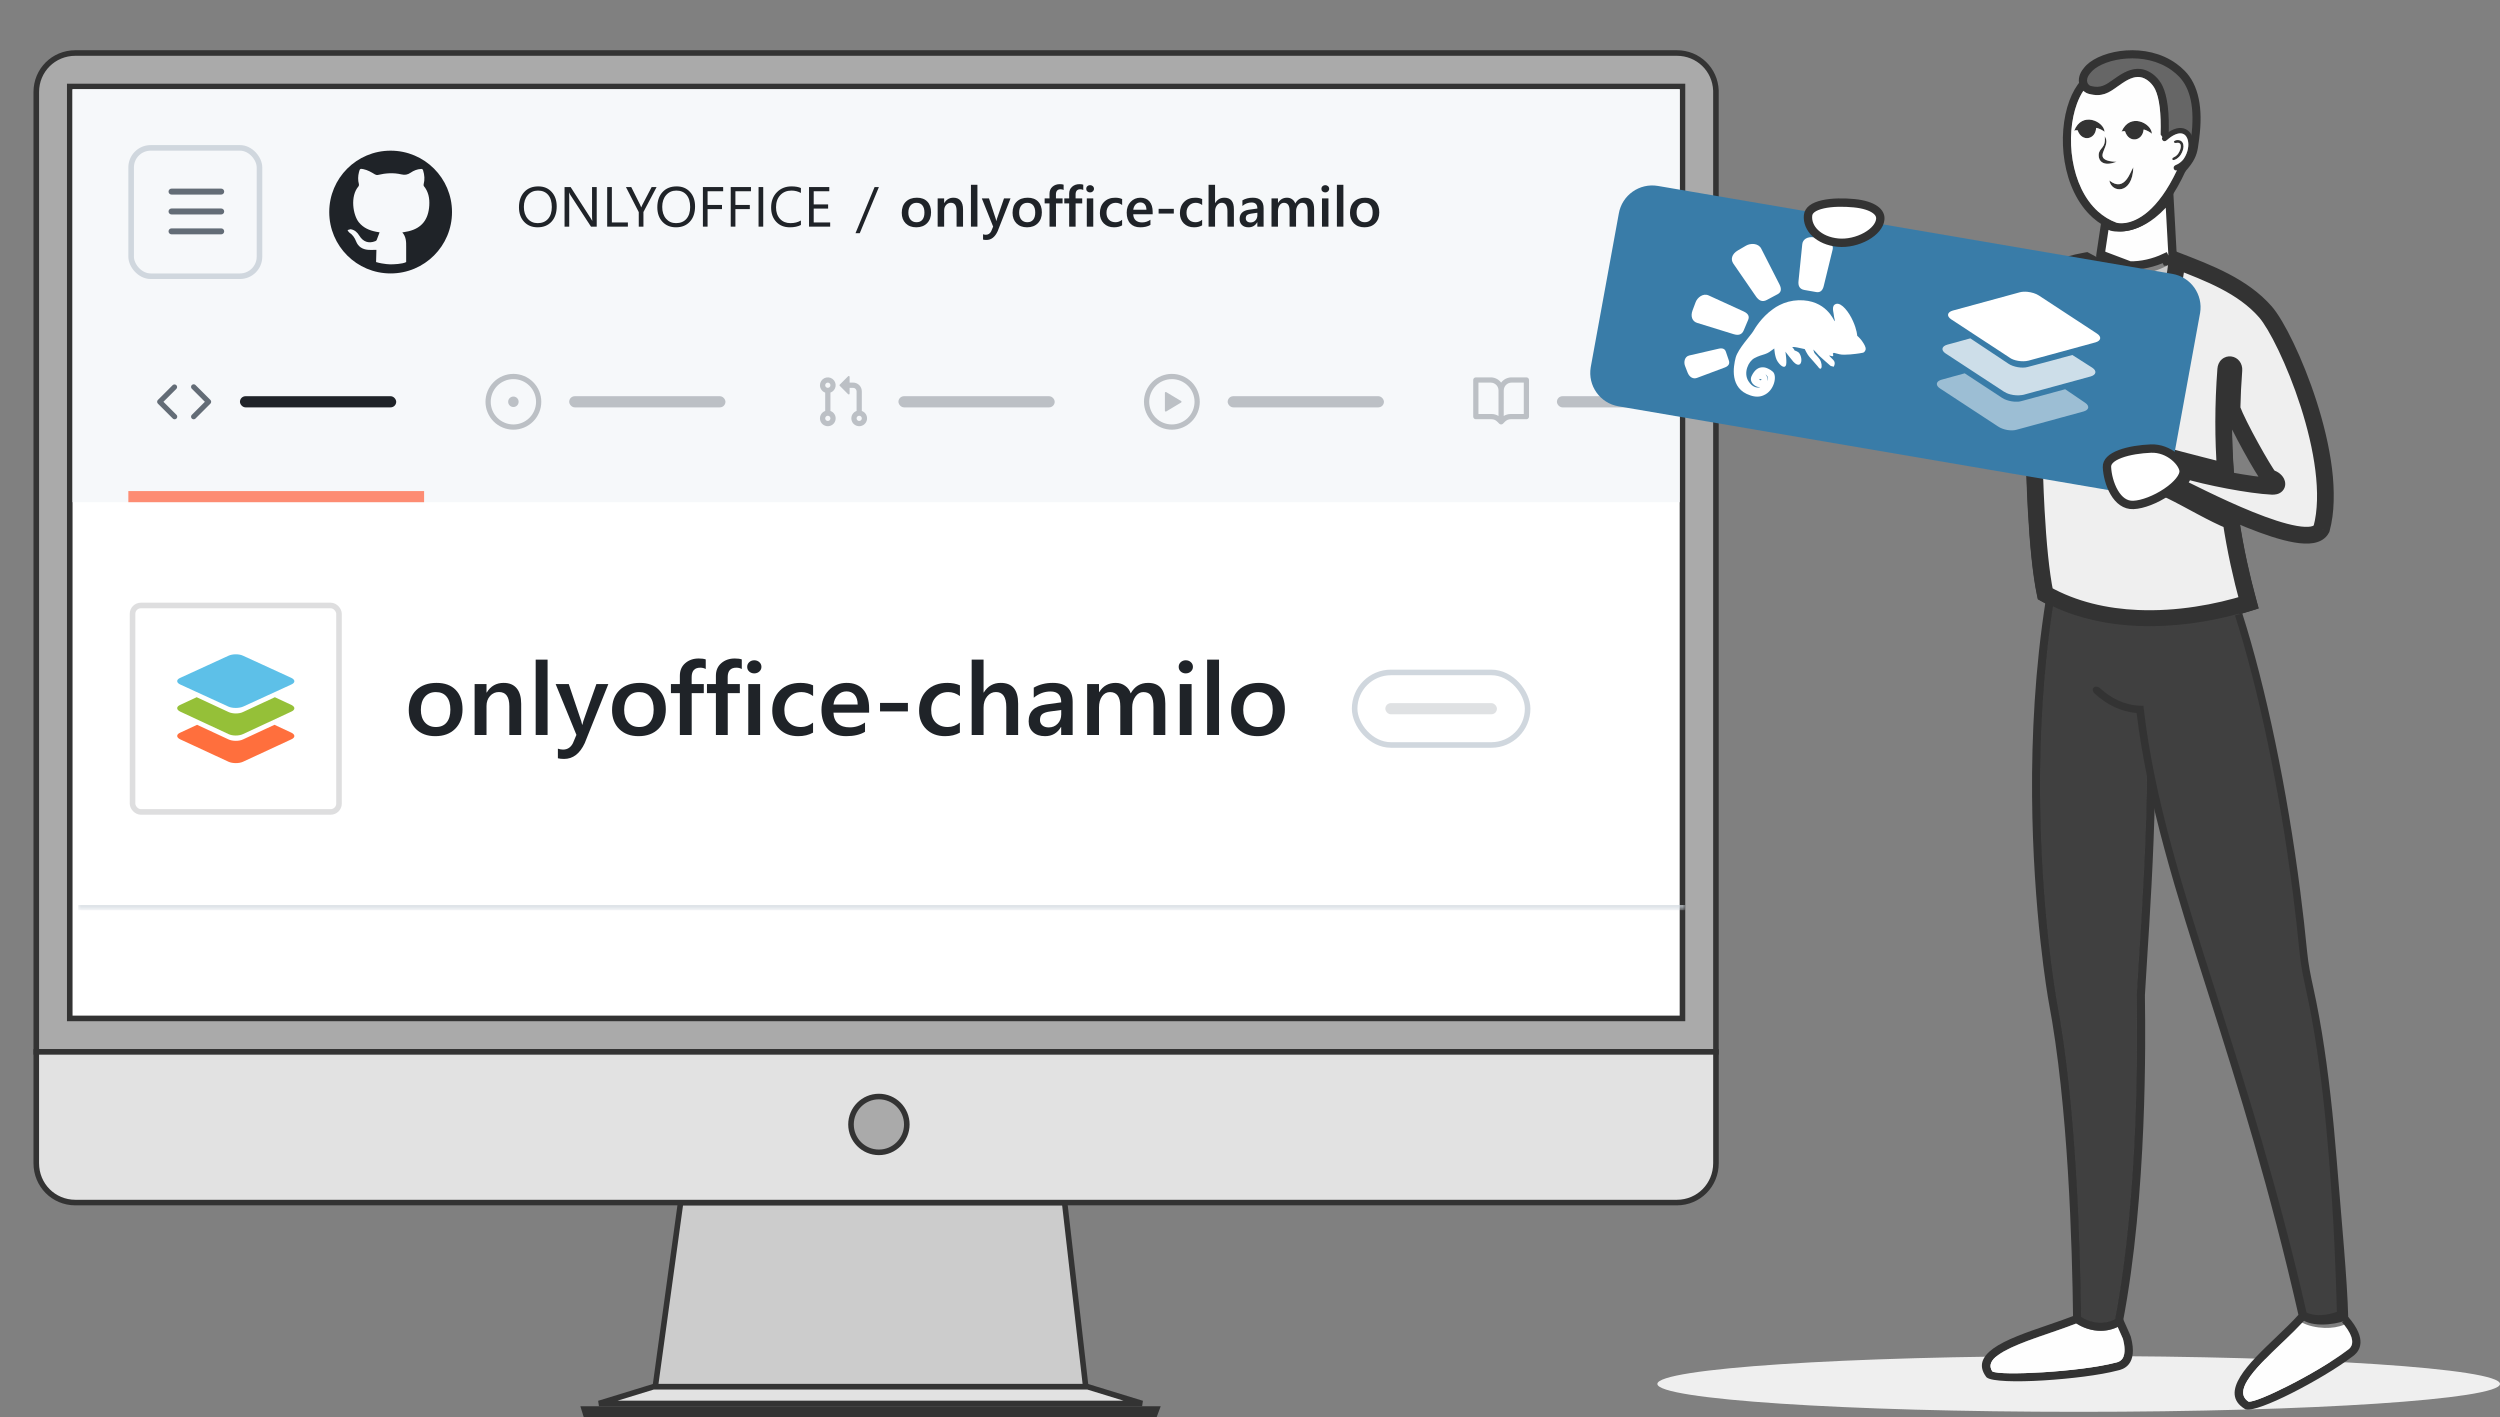 
<svg width="448" height="254" viewBox="0 0 448 254" fill="none" xmlns="http://www.w3.org/2000/svg">
<rect x="0" y="0" width="448" height="254" fill="#808080" stroke="none"/>
<path d="M307.495 16.496V188.5H6.5V16.496C6.5 12.594 9.6 9.5 13.505 9.5H300.495C304.315 9.5 307.358 12.454 307.495 16.23V16.496Z" fill="#AAAAAA" stroke="#333333"/>
<path d="M12.5 182.5V15.5H301.5V182.5H12.5Z" fill="white" stroke="#333333"/>
<g clip-path="url(#clip0_9083_121562)">
<rect width="288" height="74" transform="translate(13 16)" fill="#F6F8FA"/>
<rect x="23.5" y="26.5" width="23" height="23" rx="3.5" stroke="#D0D7DE"/>
<path d="M30.2 34.334C30.2 34.193 30.256 34.057 30.357 33.956C30.457 33.856 30.593 33.8 30.735 33.8H39.641C39.782 33.8 39.919 33.856 40.019 33.956C40.119 34.057 40.175 34.193 40.175 34.334C40.175 34.476 40.119 34.612 40.019 34.712C39.919 34.812 39.782 34.869 39.641 34.869H30.735C30.593 34.869 30.457 34.812 30.357 34.712C30.256 34.612 30.2 34.476 30.2 34.334ZM30.2 37.897C30.2 37.755 30.256 37.619 30.357 37.519C30.457 37.419 30.593 37.362 30.735 37.362H39.641C39.782 37.362 39.919 37.419 40.019 37.519C40.119 37.619 40.175 37.755 40.175 37.897C40.175 38.038 40.119 38.175 40.019 38.275C39.919 38.375 39.782 38.431 39.641 38.431H30.735C30.593 38.431 30.457 38.375 30.357 38.275C30.256 38.175 30.2 38.038 30.2 37.897ZM30.735 40.925H39.641C39.782 40.925 39.919 40.981 40.019 41.081C40.119 41.182 40.175 41.318 40.175 41.459C40.175 41.601 40.119 41.737 40.019 41.837C39.919 41.937 39.782 41.994 39.641 41.994H30.735C30.593 41.994 30.457 41.937 30.357 41.837C30.256 41.737 30.2 41.601 30.2 41.459C30.2 41.318 30.256 41.182 30.357 41.081C30.457 40.981 30.593 40.925 30.735 40.925Z" fill="#636C76"/>
<path fill-rule="evenodd" clip-rule="evenodd" d="M70 49C76.075 49 81 44.075 81 38C81 31.925 76.075 27 70 27C63.925 27 59 31.925 59 38C59 44.075 63.925 49 70 49ZM72.785 44.257C72.772 45.062 72.78 46.157 72.785 46.963C72.116 47.329 70.462 47.37 70.015 47.37C70.015 47.37 68.802 47.38 67.393 46.963C67.424 46.254 67.453 45.398 67.453 44.774C67.284 44.774 67.118 44.778 66.956 44.781C66.611 44.789 66.279 44.796 65.95 44.768C64.958 44.68 64.195 44.233 63.801 43.229C63.551 42.589 63.172 42.046 62.59 41.665C62.495 41.604 62.431 41.491 62.367 41.378C62.337 41.326 62.307 41.274 62.274 41.227C62.338 41.209 62.402 41.191 62.465 41.173C62.585 41.139 62.706 41.105 62.826 41.073C62.84 41.071 62.854 41.075 62.868 41.08C62.876 41.082 62.883 41.084 62.891 41.086C63.578 41.213 64.039 41.652 64.398 42.239C65.07 43.34 66.08 43.686 67.254 43.215C67.347 43.179 67.46 43.106 67.496 43.02C67.631 42.687 67.755 42.35 67.883 42.002C67.927 41.881 67.972 41.759 68.018 41.636L68.016 41.635L68.016 41.635C67.929 41.619 67.842 41.605 67.755 41.59C67.634 41.57 67.514 41.55 67.393 41.527C66.195 41.292 65.117 40.84 64.305 39.836C63.261 38.544 62.7 35.17 64.249 33.384C64.319 33.304 64.349 33.132 64.32 33.024C64.121 32.284 64.14 31.547 64.335 30.811C64.49 30.227 64.541 30.197 65.126 30.314C65.882 30.468 66.538 30.854 67.193 31.251C67.338 31.338 67.551 31.39 67.709 31.352C69.106 31.017 70.514 30.922 71.914 31.248C72.549 31.398 73.048 31.318 73.583 30.947C74.138 30.564 74.767 30.314 75.454 30.275C75.65 30.262 75.755 30.325 75.819 30.53C76.076 31.35 76.14 32.169 75.92 33.008C75.891 33.112 75.894 33.274 75.954 33.345C76.783 34.36 77.005 35.541 76.926 36.83C76.771 39.36 75.555 40.885 73.215 41.44C72.972 41.498 72.725 41.541 72.462 41.586C72.343 41.607 72.221 41.628 72.095 41.652C72.778 42.416 72.799 43.33 72.785 44.257ZM68.056 41.644C68.056 41.644 68.056 41.644 68.055 41.643L68.056 41.644Z" fill="#1F2328"/>
<path d="M96.351 40.734C95.337 40.734 94.524 40.402 93.912 39.739C93.304 39.076 93 38.214 93 37.151C93 36.01 93.311 35.1 93.933 34.42C94.554 33.741 95.4 33.401 96.471 33.401C97.458 33.401 98.252 33.731 98.854 34.39C99.459 35.05 99.761 35.913 99.761 36.978C99.761 38.136 99.452 39.051 98.834 39.724C98.216 40.397 97.388 40.734 96.351 40.734ZM96.411 34.153C95.659 34.153 95.049 34.422 94.581 34.959C94.112 35.497 93.878 36.203 93.878 37.077C93.878 37.951 94.105 38.656 94.561 39.19C95.019 39.721 95.616 39.987 96.351 39.987C97.135 39.987 97.754 39.733 98.206 39.225C98.658 38.717 98.884 38.006 98.884 37.092C98.884 36.155 98.665 35.431 98.226 34.92C97.787 34.408 97.182 34.153 96.411 34.153Z" fill="#1F2328"/>
<path d="M106.932 40.615H105.905L102.225 34.959C102.132 34.818 102.055 34.669 101.995 34.514H101.965C101.992 34.666 102.005 34.991 102.005 35.489V40.615H101.168V33.52H102.255L105.835 39.086C105.985 39.317 106.081 39.475 106.124 39.561H106.144C106.111 39.357 106.094 39.009 106.094 38.517V33.52H106.932V40.615Z" fill="#1F2328"/>
<path d="M112.517 40.615H108.807V33.52H109.645V39.863H112.517V40.615Z" fill="#1F2328"/>
<path d="M117.663 33.52L115.304 37.993V40.615H114.466V38.012L112.168 33.52H113.12L114.721 36.726C114.741 36.766 114.799 36.911 114.895 37.161H114.91C114.943 37.049 115.007 36.904 115.1 36.726L116.775 33.52H117.663Z" fill="#1F2328"/>
<path d="M121.143 40.734C120.129 40.734 119.316 40.402 118.705 39.739C118.096 39.076 117.792 38.214 117.792 37.151C117.792 36.01 118.103 35.1 118.725 34.42C119.346 33.741 120.192 33.401 121.263 33.401C122.25 33.401 123.045 33.731 123.646 34.39C124.251 35.05 124.554 35.913 124.554 36.978C124.554 38.136 124.245 39.051 123.626 39.724C123.008 40.397 122.18 40.734 121.143 40.734ZM121.203 34.153C120.452 34.153 119.842 34.422 119.373 34.959C118.904 35.497 118.67 36.203 118.67 37.077C118.67 37.951 118.898 38.656 119.353 39.19C119.812 39.721 120.408 39.987 121.143 39.987C121.928 39.987 122.546 39.733 122.998 39.225C123.45 38.717 123.676 38.006 123.676 37.092C123.676 36.155 123.457 35.431 123.018 34.92C122.579 34.408 121.974 34.153 121.203 34.153Z" fill="#1F2328"/>
<path d="M129.59 34.272H126.798V36.726H129.381V37.473H126.798V40.615H125.96V33.52H129.59V34.272Z" fill="#1F2328"/>
<path d="M134.576 34.272H131.784V36.726H134.367V37.473H131.784V40.615H130.946V33.52H134.576V34.272Z" fill="#1F2328"/>
<path d="M136.77 40.615H135.933V33.52H136.77V40.615Z" fill="#1F2328"/>
<path d="M143.522 40.318C142.993 40.595 142.335 40.734 141.547 40.734C140.53 40.734 139.716 40.409 139.104 39.759C138.492 39.109 138.186 38.257 138.186 37.201C138.186 36.066 138.531 35.149 139.219 34.45C139.907 33.751 140.779 33.401 141.837 33.401C142.515 33.401 143.076 33.498 143.522 33.693V34.578C143.01 34.295 142.445 34.153 141.827 34.153C141.005 34.153 140.339 34.425 139.827 34.969C139.318 35.514 139.064 36.241 139.064 37.151C139.064 38.016 139.302 38.705 139.777 39.22C140.256 39.731 140.882 39.987 141.657 39.987C142.375 39.987 142.997 39.828 143.522 39.512V40.318Z" fill="#1F2328"/>
<path d="M148.768 40.615H144.978V33.52H148.608V34.272H145.816V36.632H148.399V37.379H145.816V39.863H148.768V40.615Z" fill="#1F2328"/>
<path d="M157.498 33.52L154.068 41.793H153.305L156.725 33.52H157.498Z" fill="#1F2328"/>
<path d="M164.188 40.734C163.401 40.734 162.771 40.498 162.299 40.026C161.83 39.551 161.596 38.923 161.596 38.141C161.596 37.29 161.84 36.625 162.329 36.147C162.821 35.669 163.482 35.429 164.313 35.429C165.111 35.429 165.733 35.662 166.178 36.127C166.624 36.592 166.846 37.237 166.846 38.062C166.846 38.87 166.605 39.518 166.123 40.006C165.645 40.491 165 40.734 164.188 40.734ZM164.243 36.345C163.791 36.345 163.434 36.502 163.171 36.815C162.909 37.128 162.777 37.56 162.777 38.111C162.777 38.642 162.91 39.061 163.176 39.368C163.442 39.672 163.798 39.823 164.243 39.823C164.699 39.823 165.048 39.673 165.29 39.373C165.536 39.073 165.659 38.646 165.659 38.092C165.659 37.534 165.536 37.104 165.29 36.8C165.048 36.497 164.699 36.345 164.243 36.345Z" fill="#1F2328"/>
<path d="M172.576 40.615H171.419V37.76C171.419 36.813 171.081 36.34 170.406 36.34C170.054 36.34 169.763 36.472 169.534 36.736C169.305 36.996 169.19 37.326 169.19 37.725V40.615H168.028V35.548H169.19V36.389H169.21C169.592 35.749 170.144 35.429 170.865 35.429C171.42 35.429 171.844 35.609 172.137 35.969C172.429 36.325 172.576 36.841 172.576 37.518V40.615Z" fill="#1F2328"/>
<path d="M175.154 40.615H173.992V33.114H175.154V40.615Z" fill="#1F2328"/>
<path d="M181.087 35.548L178.784 41.426C178.305 42.475 177.633 43 176.769 43C176.526 43 176.324 42.979 176.161 42.936V41.981C176.344 42.04 176.51 42.07 176.659 42.07C177.092 42.07 177.414 41.859 177.627 41.436L177.971 40.605L175.941 35.548H177.223L178.44 39.23C178.453 39.276 178.483 39.398 178.529 39.596H178.554C178.571 39.52 178.601 39.401 178.644 39.239L179.92 35.548H181.087Z" fill="#1F2328"/>
<path d="M184.044 40.734C183.256 40.734 182.626 40.498 182.154 40.026C181.686 39.551 181.451 38.923 181.451 38.141C181.451 37.29 181.696 36.625 182.184 36.147C182.676 35.669 183.338 35.429 184.169 35.429C184.967 35.429 185.588 35.662 186.034 36.127C186.479 36.592 186.702 37.237 186.702 38.062C186.702 38.87 186.461 39.518 185.979 40.006C185.5 40.491 184.855 40.734 184.044 40.734ZM184.099 36.345C183.647 36.345 183.29 36.502 183.027 36.815C182.764 37.128 182.633 37.56 182.633 38.111C182.633 38.642 182.766 39.061 183.032 39.368C183.298 39.672 183.654 39.823 184.099 39.823C184.554 39.823 184.904 39.673 185.146 39.373C185.392 39.073 185.515 38.646 185.515 38.092C185.515 37.534 185.392 37.104 185.146 36.8C184.904 36.497 184.554 36.345 184.099 36.345Z" fill="#1F2328"/>
<path d="M190.601 34.049C190.445 33.96 190.267 33.915 190.068 33.915C189.506 33.915 189.225 34.23 189.225 34.861V35.548H190.412V36.449H189.23V40.615H188.073V36.449H187.201V35.548H188.073V34.727C188.073 34.193 188.249 33.772 188.602 33.465C188.954 33.155 189.395 33 189.923 33C190.209 33 190.435 33.031 190.601 33.094V34.049Z" fill="#1F2328"/>
<path d="M194.122 34.049C193.965 33.96 193.788 33.915 193.588 33.915C193.026 33.915 192.745 34.23 192.745 34.861V35.548H193.932V36.449H192.75V40.615H191.594V36.449H190.721V35.548H191.594V34.727C191.594 34.193 191.77 33.772 192.122 33.465C192.475 33.155 192.915 33 193.444 33C193.729 33 193.955 33.031 194.122 33.094V34.049Z" fill="#1F2328"/>
<path d="M195.338 34.484C195.149 34.484 194.986 34.423 194.85 34.301C194.717 34.179 194.65 34.024 194.65 33.836C194.65 33.648 194.717 33.492 194.85 33.366C194.986 33.241 195.149 33.178 195.338 33.178C195.534 33.178 195.701 33.241 195.837 33.366C195.973 33.492 196.041 33.648 196.041 33.836C196.041 34.014 195.973 34.168 195.837 34.296C195.701 34.422 195.534 34.484 195.338 34.484ZM195.912 40.615H194.755V35.548H195.912V40.615Z" fill="#1F2328"/>
<path d="M201.083 40.383C200.674 40.617 200.19 40.734 199.632 40.734C198.874 40.734 198.262 40.5 197.797 40.031C197.331 39.559 197.099 38.949 197.099 38.2C197.099 37.366 197.348 36.696 197.846 36.191C198.348 35.684 199.018 35.429 199.856 35.429C200.321 35.429 200.732 35.51 201.088 35.672V36.741C200.732 36.477 200.353 36.345 199.951 36.345C199.462 36.345 199.062 36.51 198.749 36.84C198.437 37.166 198.28 37.595 198.28 38.126C198.28 38.651 198.427 39.065 198.719 39.368C199.015 39.672 199.411 39.823 199.906 39.823C200.321 39.823 200.714 39.677 201.083 39.383V40.383Z" fill="#1F2328"/>
<path d="M206.558 38.393H203.077C203.09 38.862 203.235 39.223 203.511 39.477C203.79 39.731 204.173 39.858 204.658 39.858C205.203 39.858 205.703 39.696 206.159 39.373V40.298C205.693 40.589 205.078 40.734 204.314 40.734C203.563 40.734 202.972 40.505 202.544 40.046C202.118 39.584 201.905 38.936 201.905 38.101C201.905 37.313 202.14 36.671 202.608 36.177C203.081 35.678 203.666 35.429 204.364 35.429C205.062 35.429 205.602 35.652 205.984 36.097C206.367 36.543 206.558 37.161 206.558 37.953V38.393ZM205.441 37.582C205.437 37.17 205.339 36.85 205.147 36.622C204.954 36.391 204.688 36.276 204.349 36.276C204.016 36.276 203.734 36.396 203.501 36.637C203.272 36.878 203.13 37.193 203.077 37.582H205.441Z" fill="#1F2328"/>
<path d="M210.347 38.27H207.625V37.424H210.347V38.27Z" fill="#1F2328"/>
<path d="M215.423 40.383C215.015 40.617 214.531 40.734 213.972 40.734C213.214 40.734 212.603 40.5 212.137 40.031C211.672 39.559 211.439 38.949 211.439 38.2C211.439 37.366 211.689 36.696 212.187 36.191C212.689 35.684 213.359 35.429 214.197 35.429C214.662 35.429 215.073 35.51 215.428 35.672V36.741C215.073 36.477 214.694 36.345 214.292 36.345C213.803 36.345 213.402 36.51 213.09 36.84C212.777 37.166 212.621 37.595 212.621 38.126C212.621 38.651 212.767 39.065 213.06 39.368C213.356 39.672 213.751 39.823 214.247 39.823C214.662 39.823 215.054 39.677 215.423 39.383V40.383Z" fill="#1F2328"/>
<path d="M221.113 40.615H219.956V37.844C219.956 36.841 219.619 36.34 218.944 36.34C218.605 36.34 218.319 36.485 218.086 36.775C217.853 37.066 217.737 37.437 217.737 37.889V40.615H216.575V33.114H217.737V36.389H217.757C218.143 35.749 218.695 35.429 219.413 35.429C220.546 35.429 221.113 36.117 221.113 37.493V40.615Z" fill="#1F2328"/>
<path d="M226.438 40.615H225.316V39.823H225.296C224.944 40.43 224.427 40.734 223.746 40.734C223.244 40.734 222.85 40.599 222.564 40.328C222.281 40.058 222.14 39.7 222.14 39.254C222.14 38.298 222.695 37.74 223.806 37.582L225.321 37.369C225.321 36.647 224.976 36.285 224.284 36.285C223.676 36.285 223.127 36.493 222.639 36.909V35.904C223.177 35.588 223.799 35.429 224.504 35.429C225.793 35.429 226.438 36.059 226.438 37.32V40.615ZM225.321 38.126L224.249 38.275C223.917 38.318 223.666 38.398 223.496 38.517C223.33 38.633 223.247 38.837 223.247 39.131C223.247 39.345 223.324 39.522 223.476 39.66C223.633 39.795 223.84 39.863 224.1 39.863C224.452 39.863 224.743 39.741 224.972 39.497C225.205 39.249 225.321 38.939 225.321 38.567V38.126Z" fill="#1F2328"/>
<path d="M235.489 40.615H234.332V37.854C234.332 37.323 234.255 36.939 234.102 36.701C233.953 36.464 233.699 36.345 233.339 36.345C233.037 36.345 232.779 36.495 232.567 36.795C232.357 37.095 232.252 37.455 232.252 37.874V40.615H231.091V37.76C231.091 36.817 230.755 36.345 230.083 36.345C229.771 36.345 229.513 36.487 229.31 36.77C229.111 37.054 229.011 37.422 229.011 37.874V40.615H227.854V35.548H229.011V36.35H229.031C229.4 35.736 229.937 35.429 230.642 35.429C230.994 35.429 231.302 35.527 231.564 35.721C231.83 35.913 232.011 36.165 232.108 36.478C232.487 35.779 233.052 35.429 233.803 35.429C234.927 35.429 235.489 36.117 235.489 37.493V40.615Z" fill="#1F2328"/>
<path d="M237.483 34.484C237.294 34.484 237.131 34.423 236.994 34.301C236.862 34.179 236.795 34.024 236.795 33.836C236.795 33.648 236.862 33.492 236.994 33.366C237.131 33.241 237.294 33.178 237.483 33.178C237.679 33.178 237.845 33.241 237.982 33.366C238.118 33.492 238.186 33.648 238.186 33.836C238.186 34.014 238.118 34.168 237.982 34.296C237.845 34.422 237.679 34.484 237.483 34.484ZM238.057 40.615H236.9V35.548H238.057V40.615Z" fill="#1F2328"/>
<path d="M240.734 40.615H239.572V33.114H240.734V40.615Z" fill="#1F2328"/>
<path d="M244.509 40.734C243.721 40.734 243.091 40.498 242.619 40.026C242.15 39.551 241.916 38.923 241.916 38.141C241.916 37.29 242.16 36.625 242.649 36.147C243.141 35.669 243.803 35.429 244.634 35.429C245.431 35.429 246.053 35.662 246.499 36.127C246.944 36.592 247.167 37.237 247.167 38.062C247.167 38.87 246.926 39.518 246.444 40.006C245.965 40.491 245.32 40.734 244.509 40.734ZM244.564 36.345C244.112 36.345 243.754 36.502 243.492 36.815C243.229 37.128 243.098 37.56 243.098 38.111C243.098 38.642 243.231 39.061 243.497 39.368C243.763 39.672 244.118 39.823 244.564 39.823C245.019 39.823 245.368 39.673 245.611 39.373C245.857 39.073 245.98 38.646 245.98 38.092C245.98 37.534 245.857 37.104 245.611 36.8C245.368 36.497 245.019 36.345 244.564 36.345Z" fill="#1F2328"/>
<path d="M35.05 69.013L37.706 71.669C37.794 71.757 37.843 71.876 37.843 72C37.843 72.124 37.794 72.243 37.706 72.331L35.05 74.987C34.992 75.049 34.919 75.094 34.839 75.118C34.758 75.142 34.672 75.143 34.591 75.123C34.509 75.102 34.435 75.059 34.375 74.999C34.316 74.94 34.273 74.865 34.253 74.784C34.232 74.702 34.233 74.617 34.257 74.536C34.281 74.455 34.325 74.382 34.387 74.325L36.712 72L34.387 69.675C34.325 69.618 34.28 69.545 34.257 69.464C34.233 69.383 34.231 69.298 34.252 69.216C34.273 69.134 34.315 69.06 34.375 69.001C34.435 68.941 34.509 68.899 34.591 68.878C34.672 68.857 34.758 68.859 34.839 68.882C34.919 68.906 34.992 68.951 35.05 69.013ZM30.95 69.013C31.038 68.93 31.156 68.885 31.277 68.887C31.399 68.889 31.515 68.938 31.601 69.024C31.687 69.11 31.736 69.226 31.738 69.347C31.74 69.469 31.695 69.586 31.612 69.675L29.287 72L31.612 74.325C31.674 74.382 31.719 74.455 31.743 74.536C31.766 74.617 31.768 74.702 31.747 74.784C31.726 74.866 31.684 74.94 31.624 74.999C31.564 75.059 31.49 75.101 31.408 75.122C31.327 75.143 31.241 75.141 31.16 75.118C31.08 75.094 31.007 75.049 30.95 74.987L28.293 72.331C28.206 72.243 28.156 72.124 28.156 72C28.156 71.876 28.206 71.757 28.293 71.669L30.95 69.013Z" fill="#636C76"/>
<rect x="43" y="71" width="28" height="2" rx="1" fill="#1F2328"/>
<g opacity="0.4">
<g clip-path="url(#clip1_9083_121562)">
<path d="M92 72.938C92.249 72.938 92.487 72.839 92.663 72.663C92.839 72.487 92.938 72.249 92.938 72C92.938 71.751 92.839 71.513 92.663 71.337C92.487 71.161 92.249 71.062 92 71.062C91.751 71.062 91.513 71.161 91.337 71.337C91.161 71.513 91.062 71.751 91.062 72C91.062 72.249 91.161 72.487 91.337 72.663C91.513 72.839 91.751 72.938 92 72.938Z" fill="#636C76"/>
<path d="M92 67C93.326 67 94.598 67.527 95.535 68.465C96.473 69.402 97 70.674 97 72C97 73.326 96.473 74.598 95.535 75.535C94.598 76.473 93.326 77 92 77C90.674 77 89.402 76.473 88.465 75.535C87.527 74.598 87 73.326 87 72C87 70.674 87.527 69.402 88.465 68.465C89.402 67.527 90.674 67 92 67ZM87.938 72C87.938 73.077 88.365 74.111 89.127 74.873C89.889 75.635 90.923 76.062 92 76.062C93.077 76.062 94.111 75.635 94.873 74.873C95.635 74.111 96.062 73.077 96.062 72C96.062 70.923 95.635 69.889 94.873 69.127C94.111 68.365 93.077 67.938 92 67.938C90.923 67.938 89.889 68.365 89.127 69.127C88.365 69.889 87.938 70.923 87.938 72Z" fill="#636C76"/>
</g>
<rect x="102" y="71" width="28" height="2" rx="1" fill="#636C76"/>
</g>
<g opacity="0.4">
<g clip-path="url(#clip2_9083_121562)">
<path d="M146.937 69.031C146.937 68.773 147.008 68.521 147.142 68.3C147.276 68.08 147.468 67.901 147.697 67.783C147.926 67.664 148.183 67.611 148.44 67.629C148.698 67.647 148.945 67.735 149.155 67.883C149.366 68.032 149.531 68.236 149.634 68.473C149.736 68.709 149.772 68.97 149.736 69.225C149.701 69.48 149.596 69.721 149.433 69.921C149.27 70.12 149.055 70.272 148.812 70.357V73.642C149.125 73.753 149.389 73.971 149.557 74.257C149.725 74.543 149.786 74.88 149.73 75.207C149.674 75.534 149.504 75.831 149.25 76.044C148.997 76.258 148.675 76.376 148.343 76.376C148.012 76.376 147.69 76.258 147.437 76.044C147.183 75.831 147.013 75.534 146.957 75.207C146.901 74.88 146.962 74.543 147.13 74.257C147.298 73.971 147.562 73.753 147.875 73.642V70.357C147.6 70.26 147.363 70.081 147.195 69.843C147.027 69.606 146.937 69.322 146.937 69.031ZM150.485 68.921L151.983 67.423C152.005 67.401 152.032 67.386 152.063 67.38C152.093 67.374 152.125 67.377 152.153 67.389C152.182 67.401 152.206 67.421 152.223 67.447C152.241 67.472 152.25 67.503 152.25 67.534V68.562H152.875C153.289 68.562 153.686 68.727 153.98 69.02C154.273 69.313 154.437 69.71 154.437 70.125V73.642C154.75 73.753 155.014 73.971 155.182 74.257C155.35 74.543 155.411 74.88 155.355 75.207C155.299 75.534 155.129 75.831 154.875 76.044C154.622 76.258 154.3 76.376 153.968 76.376C153.637 76.376 153.315 76.258 153.062 76.044C152.808 75.831 152.638 75.534 152.582 75.207C152.526 74.88 152.587 74.543 152.755 74.257C152.923 73.971 153.187 73.753 153.5 73.642V70.125C153.5 69.959 153.434 69.8 153.317 69.683C153.199 69.566 153.04 69.5 152.875 69.5H152.25V70.529C152.25 70.56 152.241 70.59 152.223 70.616C152.206 70.641 152.182 70.662 152.153 70.673C152.125 70.685 152.093 70.688 152.063 70.682C152.032 70.676 152.005 70.661 151.983 70.639L150.485 69.142C150.471 69.127 150.459 69.11 150.451 69.091C150.443 69.072 150.439 69.052 150.439 69.031C150.439 69.011 150.443 68.99 150.451 68.971C150.459 68.952 150.471 68.935 150.485 68.921ZM148.343 68.562C148.219 68.562 148.1 68.612 148.012 68.7C147.924 68.788 147.875 68.907 147.875 69.031C147.875 69.156 147.924 69.275 148.012 69.363C148.1 69.451 148.219 69.5 148.343 69.5C148.468 69.5 148.587 69.451 148.675 69.363C148.763 69.275 148.812 69.156 148.812 69.031C148.812 68.907 148.763 68.788 148.675 68.7C148.587 68.612 148.468 68.562 148.343 68.562ZM148.343 74.5C148.219 74.5 148.1 74.549 148.012 74.637C147.924 74.725 147.875 74.844 147.875 74.969C147.875 75.093 147.924 75.212 148.012 75.3C148.1 75.388 148.219 75.437 148.343 75.437C148.468 75.437 148.587 75.388 148.675 75.3C148.763 75.212 148.812 75.093 148.812 74.969C148.812 74.844 148.763 74.725 148.675 74.637C148.587 74.549 148.468 74.5 148.343 74.5ZM153.5 74.969C153.5 75.093 153.549 75.212 153.637 75.3C153.725 75.388 153.844 75.437 153.968 75.437C154.093 75.437 154.212 75.388 154.3 75.3C154.388 75.212 154.437 75.093 154.437 74.969C154.437 74.844 154.388 74.725 154.3 74.637C154.212 74.549 154.093 74.5 153.968 74.5C153.844 74.5 153.725 74.549 153.637 74.637C153.549 74.725 153.5 74.844 153.5 74.969Z" fill="#636C76"/>
</g>
<rect x="161" y="71" width="28" height="2" rx="1" fill="#636C76"/>
</g>
<g opacity="0.4">
<g clip-path="url(#clip3_9083_121562)">
<path d="M210 67C211.326 67 212.598 67.527 213.536 68.465C214.473 69.402 215 70.674 215 72C215 73.326 214.473 74.598 213.536 75.535C212.598 76.473 211.326 77 210 77C208.674 77 207.402 76.473 206.464 75.535C205.527 74.598 205 73.326 205 72C205 70.674 205.527 69.402 206.464 68.465C207.402 67.527 208.674 67 210 67ZM205.938 72C205.938 73.077 206.366 74.111 207.127 74.873C207.889 75.635 208.923 76.062 210 76.062C211.077 76.062 212.111 75.635 212.873 74.873C213.634 74.111 214.062 73.077 214.062 72C214.062 70.923 213.634 69.889 212.873 69.127C212.111 68.365 211.077 67.938 210 67.938C208.923 67.938 207.889 68.365 207.127 69.127C206.366 69.889 205.938 70.923 205.938 72ZM208.987 70.267L211.652 71.866C211.675 71.88 211.694 71.9 211.707 71.923C211.72 71.947 211.727 71.973 211.727 72C211.727 72.027 211.72 72.053 211.707 72.077C211.694 72.1 211.675 72.12 211.652 72.134L208.987 73.733C208.963 73.747 208.936 73.755 208.908 73.755C208.881 73.756 208.854 73.749 208.829 73.735C208.805 73.722 208.785 73.702 208.771 73.678C208.757 73.654 208.75 73.627 208.75 73.599V70.401C208.75 70.374 208.757 70.346 208.771 70.322C208.785 70.298 208.805 70.278 208.829 70.265C208.853 70.251 208.881 70.244 208.908 70.245C208.936 70.245 208.963 70.253 208.987 70.267Z" fill="#636C76"/>
</g>
<rect x="220" y="71" width="28" height="2" rx="1" fill="#636C76"/>
</g>
<g opacity="0.4">
<g clip-path="url(#clip4_9083_121562)">
<path d="M264 68.094C264 67.969 264.049 67.85 264.137 67.762C264.225 67.674 264.344 67.625 264.469 67.625H267.127C267.894 67.625 268.575 67.994 269.002 68.563C269.22 68.271 269.503 68.035 269.829 67.872C270.155 67.709 270.514 67.624 270.879 67.625H273.532C273.656 67.625 273.775 67.674 273.863 67.762C273.951 67.85 274.001 67.969 274.001 68.094V74.656C274.001 74.781 273.951 74.9 273.863 74.988C273.775 75.076 273.656 75.125 273.532 75.125H270.715C270.53 75.125 270.347 75.161 270.177 75.232C270.006 75.303 269.851 75.406 269.721 75.537L269.332 75.925C269.244 76.013 269.125 76.062 269.001 76.062C268.876 76.062 268.757 76.013 268.669 75.925L268.281 75.537C268.15 75.406 267.995 75.303 267.824 75.232C267.654 75.161 267.471 75.125 267.286 75.125H264.469C264.344 75.125 264.225 75.076 264.137 74.988C264.049 74.9 264 74.781 264 74.656V68.094ZM268.532 74.546L268.534 71.376L268.533 69.968C268.533 69.595 268.384 69.237 268.121 68.974C267.857 68.71 267.5 68.562 267.127 68.562H264.938V74.188H267.286C267.727 74.187 268.158 74.312 268.532 74.546ZM269.472 69.969L269.469 74.545C269.843 74.311 270.274 74.187 270.714 74.188H273.062V68.562H270.878C270.505 68.562 270.147 68.711 269.884 68.974C269.62 69.238 269.472 69.596 269.472 69.969Z" fill="#636C76"/>
</g>
<rect x="279" y="71" width="28" height="2" rx="1" fill="#636C76"/>
</g>
<rect x="23" y="88" width="53" height="2" fill="#FD8C73"/>
</g>
<mask id="path-19-inside-1_9083_121562" fill="white">
<path d="M14 108H302V162.652H14V108Z"/>
</mask>
<path d="M302 162.19H14V163.115H302V162.19Z" fill="#D0D7DE" mask="url(#path-19-inside-1_9083_121562)"/>
<rect x="23.751" y="108.5" width="37" height="37" rx="1.5" stroke="#DEDEDF"/>
<path fill-rule="evenodd" clip-rule="evenodd" d="M40.968 136.511L32.304 132.496C31.567 132.146 31.567 131.604 32.304 131.286L35.321 129.884L40.935 132.496C41.673 132.847 42.861 132.847 43.566 132.496L49.181 129.884L52.197 131.286C52.935 131.636 52.935 132.178 52.197 132.496L43.534 136.511C42.861 136.83 41.673 136.83 40.968 136.511Z" fill="#FF6F3D"/>
<path fill-rule="evenodd" clip-rule="evenodd" d="M40.94 131.543L32.303 127.524C31.567 127.173 31.567 126.631 32.303 126.312L35.246 124.94L40.94 127.588C41.675 127.939 42.859 127.939 43.562 127.588L49.256 124.94L52.199 126.312C52.935 126.663 52.935 127.205 52.199 127.524L43.562 131.543C42.827 131.894 41.643 131.894 40.94 131.543Z" fill="#95C038"/>
<path fill-rule="evenodd" clip-rule="evenodd" d="M40.94 126.627L32.303 122.665C31.567 122.32 31.567 121.785 32.303 121.471L40.94 117.509C41.675 117.164 42.859 117.164 43.562 117.509L52.199 121.471C52.935 121.817 52.935 122.351 52.199 122.665L43.562 126.627C42.827 126.941 41.643 126.941 40.94 126.627Z" fill="#5DC0E8"/>
<path d="M78.008 131.921C76.563 131.921 75.407 131.496 74.541 130.647C73.681 129.792 73.251 128.661 73.251 127.254C73.251 125.722 73.699 124.525 74.596 123.665C75.499 122.804 76.712 122.373 78.237 122.373C79.701 122.373 80.841 122.792 81.659 123.629C82.476 124.466 82.885 125.627 82.885 127.111C82.885 128.566 82.442 129.733 81.558 130.612C80.68 131.484 79.496 131.921 78.008 131.921ZM78.109 124.021C77.279 124.021 76.624 124.303 76.142 124.867C75.66 125.431 75.419 126.209 75.419 127.2C75.419 128.156 75.663 128.91 76.151 129.463C76.639 130.009 77.292 130.282 78.109 130.282C78.945 130.282 79.585 130.012 80.03 129.472C80.481 128.931 80.707 128.162 80.707 127.165C80.707 126.161 80.481 125.386 80.03 124.84C79.585 124.294 78.945 124.021 78.109 124.021Z" fill="#1F2328"/>
<path d="M93.396 131.707H91.274V126.568C91.274 124.864 90.655 124.012 89.417 124.012C88.77 124.012 88.237 124.249 87.816 124.724C87.395 125.193 87.184 125.787 87.184 126.506V131.707H85.053V122.587H87.184V124.101H87.221C87.922 122.949 88.935 122.373 90.258 122.373C91.277 122.373 92.055 122.697 92.591 123.344C93.128 123.985 93.396 124.914 93.396 126.132V131.707Z" fill="#1F2328"/>
<path d="M98.126 131.707H95.995V118.205H98.126V131.707Z" fill="#1F2328"/>
<path d="M109.013 122.587L104.786 133.168C103.908 135.056 102.676 136 101.09 136C100.645 136 100.273 135.961 99.974 135.884V134.165C100.31 134.272 100.615 134.326 100.889 134.326C101.682 134.326 102.274 133.946 102.664 133.186L103.295 131.689L99.572 122.587H101.923L104.155 129.213C104.18 129.296 104.234 129.516 104.32 129.872H104.366C104.396 129.736 104.451 129.522 104.53 129.231L106.872 122.587H109.013Z" fill="#1F2328"/>
<path d="M114.438 131.921C112.993 131.921 111.837 131.496 110.971 130.647C110.111 129.792 109.681 128.661 109.681 127.254C109.681 125.722 110.129 124.525 111.026 123.665C111.928 122.804 113.142 122.373 114.667 122.373C116.131 122.373 117.271 122.792 118.089 123.629C118.906 124.466 119.314 125.627 119.314 127.111C119.314 128.566 118.872 129.733 117.988 130.612C117.11 131.484 115.926 131.921 114.438 131.921ZM114.539 124.021C113.709 124.021 113.054 124.303 112.572 124.867C112.09 125.431 111.849 126.209 111.849 127.2C111.849 128.156 112.093 128.91 112.581 129.463C113.069 130.009 113.722 130.282 114.539 130.282C115.374 130.282 116.015 130.012 116.46 129.472C116.911 128.931 117.137 128.162 117.137 127.165C117.137 126.161 116.911 125.386 116.46 124.84C116.015 124.294 115.374 124.021 114.539 124.021Z" fill="#1F2328"/>
<path d="M126.469 119.888C126.182 119.728 125.856 119.648 125.49 119.648C124.459 119.648 123.944 120.215 123.944 121.349V122.587H126.121V124.208H123.953V131.707H121.83V124.208H120.229V122.587H121.83V121.108C121.83 120.146 122.154 119.389 122.8 118.837C123.447 118.279 124.255 118 125.224 118C125.749 118 126.164 118.056 126.469 118.169V119.888Z" fill="#1F2328"/>
<path d="M132.928 119.888C132.641 119.728 132.315 119.648 131.949 119.648C130.918 119.648 130.403 120.215 130.403 121.349V122.587H132.58V124.208H130.412V131.707H128.289V124.208H126.688V122.587H128.289V121.108C128.289 120.146 128.613 119.389 129.259 118.837C129.906 118.279 130.714 118 131.683 118C132.208 118 132.623 118.056 132.928 118.169V119.888Z" fill="#1F2328"/>
<path d="M135.16 120.672C134.812 120.672 134.513 120.562 134.263 120.342C134.019 120.123 133.897 119.844 133.897 119.505C133.897 119.167 134.019 118.885 134.263 118.659C134.513 118.433 134.812 118.321 135.16 118.321C135.52 118.321 135.825 118.433 136.075 118.659C136.325 118.885 136.45 119.167 136.45 119.505C136.45 119.826 136.325 120.102 136.075 120.333C135.825 120.559 135.52 120.672 135.16 120.672ZM136.212 131.707H134.09V122.587H136.212V131.707Z" fill="#1F2328"/>
<path d="M145.699 131.288C144.949 131.71 144.062 131.921 143.037 131.921C141.646 131.921 140.524 131.499 139.67 130.656C138.816 129.807 138.389 128.709 138.389 127.361C138.389 125.858 138.847 124.653 139.762 123.745C140.683 122.83 141.912 122.373 143.449 122.373C144.302 122.373 145.056 122.519 145.708 122.81V124.733C145.056 124.258 144.36 124.021 143.622 124.021C142.726 124.021 141.991 124.318 141.418 124.911C140.844 125.499 140.558 126.271 140.558 127.227C140.558 128.171 140.826 128.916 141.363 129.463C141.906 130.009 142.631 130.282 143.54 130.282C144.302 130.282 145.022 130.018 145.699 129.489V131.288Z" fill="#1F2328"/>
<path d="M155.744 127.708H149.359C149.383 128.551 149.648 129.201 150.155 129.659C150.667 130.116 151.368 130.344 152.259 130.344C153.259 130.344 154.177 130.053 155.012 129.472V131.137C154.159 131.66 153.03 131.921 151.627 131.921C150.249 131.921 149.166 131.508 148.38 130.683C147.599 129.852 147.209 128.685 147.209 127.183C147.209 125.763 147.639 124.609 148.499 123.718C149.365 122.821 150.438 122.373 151.719 122.373C153 122.373 153.991 122.774 154.692 123.575C155.394 124.377 155.744 125.49 155.744 126.915V127.708ZM153.695 126.247C153.689 125.505 153.509 124.929 153.155 124.52C152.802 124.104 152.314 123.896 151.692 123.896C151.082 123.896 150.563 124.113 150.136 124.546C149.715 124.98 149.456 125.547 149.359 126.247H153.695Z" fill="#1F2328"/>
<path d="M162.697 127.485H157.702V125.962H162.697V127.485Z" fill="#1F2328"/>
<path d="M172.011 131.288C171.26 131.71 170.373 131.921 169.348 131.921C167.958 131.921 166.836 131.499 165.982 130.656C165.128 129.807 164.701 128.709 164.701 127.361C164.701 125.858 165.158 124.653 166.073 123.745C166.994 122.83 168.223 122.373 169.76 122.373C170.614 122.373 171.367 122.519 172.02 122.81V124.733C171.367 124.258 170.672 124.021 169.934 124.021C169.037 124.021 168.302 124.318 167.729 124.911C167.156 125.499 166.869 126.271 166.869 127.227C166.869 128.171 167.137 128.916 167.674 129.463C168.217 130.009 168.943 130.282 169.852 130.282C170.614 130.282 171.334 130.018 172.011 129.489V131.288Z" fill="#1F2328"/>
<path d="M182.449 131.707H180.327V126.719C180.327 124.914 179.708 124.012 178.47 124.012C177.848 124.012 177.323 124.273 176.896 124.796C176.469 125.318 176.256 125.986 176.256 126.8V131.707H174.124V118.205H176.256V124.101H176.292C177 122.949 178.012 122.373 179.33 122.373C181.409 122.373 182.449 123.611 182.449 126.087V131.707Z" fill="#1F2328"/>
<path d="M192.22 131.707H190.162V130.282H190.125C189.479 131.375 188.53 131.921 187.28 131.921C186.359 131.921 185.636 131.677 185.112 131.19C184.593 130.704 184.334 130.059 184.334 129.258C184.334 127.536 185.352 126.532 187.39 126.247L190.171 125.864C190.171 124.564 189.536 123.914 188.268 123.914C187.152 123.914 186.145 124.288 185.249 125.036V123.228C186.237 122.658 187.377 122.373 188.67 122.373C191.037 122.373 192.22 123.507 192.22 125.775V131.707ZM190.171 127.227L188.204 127.494C187.594 127.571 187.133 127.717 186.822 127.931C186.517 128.139 186.365 128.507 186.365 129.035C186.365 129.421 186.505 129.739 186.786 129.988C187.072 130.232 187.454 130.353 187.929 130.353C188.576 130.353 189.11 130.134 189.53 129.694C189.957 129.249 190.171 128.691 190.171 128.02V127.227Z" fill="#1F2328"/>
<path d="M208.825 131.707H206.702V126.737C206.702 125.781 206.562 125.09 206.282 124.662C206.007 124.235 205.54 124.021 204.882 124.021C204.327 124.021 203.854 124.291 203.464 124.831C203.079 125.372 202.887 126.019 202.887 126.773V131.707H200.756V126.568C200.756 124.87 200.14 124.021 198.908 124.021C198.334 124.021 197.862 124.276 197.49 124.787C197.124 125.297 196.941 125.959 196.941 126.773V131.707H194.818V122.587H196.941V124.03H196.977C197.654 122.925 198.639 122.373 199.932 122.373C200.579 122.373 201.143 122.548 201.625 122.899C202.113 123.243 202.445 123.697 202.622 124.261C203.317 123.002 204.354 122.373 205.733 122.373C207.794 122.373 208.825 123.611 208.825 126.087V131.707Z" fill="#1F2328"/>
<path d="M212.484 120.672C212.137 120.672 211.838 120.562 211.588 120.342C211.344 120.123 211.222 119.844 211.222 119.505C211.222 119.167 211.344 118.885 211.588 118.659C211.838 118.433 212.137 118.321 212.484 118.321C212.844 118.321 213.149 118.433 213.399 118.659C213.649 118.885 213.774 119.167 213.774 119.505C213.774 119.826 213.649 120.102 213.399 120.333C213.149 120.559 212.844 120.672 212.484 120.672ZM213.536 131.707H211.414V122.587H213.536V131.707Z" fill="#1F2328"/>
<path d="M218.449 131.707H216.318V118.205H218.449V131.707Z" fill="#1F2328"/>
<path d="M225.375 131.921C223.929 131.921 222.773 131.496 221.907 130.647C221.047 129.792 220.617 128.661 220.617 127.254C220.617 125.722 221.066 124.525 221.962 123.665C222.865 122.804 224.079 122.373 225.603 122.373C227.067 122.373 228.208 122.792 229.025 123.629C229.842 124.466 230.251 125.627 230.251 127.111C230.251 128.566 229.809 129.733 228.924 130.612C228.046 131.484 226.863 131.921 225.375 131.921ZM225.475 124.021C224.646 124.021 223.99 124.303 223.508 124.867C223.027 125.431 222.786 126.209 222.786 127.2C222.786 128.156 223.03 128.91 223.518 129.463C224.006 130.009 224.658 130.282 225.475 130.282C226.311 130.282 226.951 130.012 227.397 129.472C227.848 128.931 228.074 128.162 228.074 127.165C228.074 126.161 227.848 125.386 227.397 124.84C226.951 124.294 226.311 124.021 225.475 124.021Z" fill="#1F2328"/>
<rect x="242.751" y="120.5" width="31" height="13" rx="6.5" stroke="#D0D7DE"/>
<rect opacity="0.2" x="248.251" y="126" width="20" height="2" rx="1" fill="#636C76"/>
<path d="M194 248.5H194.561L194.497 247.943L190.831 215.943L190.78 215.5H190.334H122.4H121.964L121.905 215.932L117.505 247.932L117.427 248.5H118H194Z" fill="#CCCCCC" stroke="#333333"/>
<path d="M6.5 208.442V188.5H307.5V208.442C307.5 212.382 304.396 215.5 300.495 215.5H13.505C9.599 215.5 6.5 212.383 6.5 208.442Z" fill="#E2E2E2" stroke="#333333"/>
<path d="M107.333 251.5L117.106 248.5H194.894L204.667 251.5H107.333Z" fill="#E2E2E2" stroke="#333333"/>
<path d="M207.281 252.5L206.909 253.5H104.986L104.677 252.5H207.281Z" fill="#AAAAAA" stroke="#333333"/>
<path d="M162.5 201.497C162.5 204.26 160.259 206.5 157.5 206.5C154.741 206.5 152.5 204.26 152.5 201.497C152.5 198.74 154.74 196.5 157.5 196.5C160.26 196.5 162.5 198.735 162.5 201.497Z" fill="#AAAAAA" stroke="#333333"/>
<path d="M372.5 253C414.197 253 448 250.761 448 248C448 245.239 414.197 243 372.5 243C330.803 243 297 245.239 297 248C297 250.761 330.803 253 372.5 253Z" fill="#EFEFEF"/>
<path fill-rule="evenodd" clip-rule="evenodd" d="M388.649 23.639C388.687 21.825 388.62 20.308 388.471 19.045C388.284 17.504 387.962 16.319 387.539 15.421C387.227 14.758 386.756 14.12 386.185 13.606C385.642 13.112 384.998 12.718 384.306 12.507C383.442 12.243 382.601 12.296 381.785 12.545C381.021 12.776 380.291 13.179 379.575 13.649C379.22 13.88 378.912 14.101 378.619 14.312C377.404 15.181 376.433 15.877 374.69 15.406C374.57 15.373 374.454 15.315 374.358 15.234C374.219 15.114 374.109 14.95 374.051 14.758C373.989 14.552 373.984 14.312 374.056 14.043C374.128 13.765 374.291 13.462 374.555 13.15L374.589 13.102C374.685 12.968 374.805 12.833 374.944 12.699C376.116 11.556 378.456 10.673 381.117 10.491C383.797 10.308 386.775 10.86 389.177 12.598C389.638 12.929 390.075 13.304 390.488 13.731C391.464 14.734 392.213 16.131 392.602 18.032C392.938 19.679 393.005 21.7 392.717 24.167C392.583 23.922 392.419 23.706 392.227 23.524C391.857 23.178 391.387 22.967 390.83 22.938C390.21 22.905 389.475 23.111 388.649 23.639Z" fill="#666666" stroke="#666666" stroke-width="0.216" stroke-miterlimit="22.926"/>
<path d="M377.14 45.859L376.39 45.854L376.39 45.8L376.398 45.747L377.099 41.086L377.24 40.154L378.117 40.501C378.22 40.542 378.331 40.58 378.463 40.624L378.469 40.627C378.469 40.627 378.471 40.627 378.473 40.628C378.504 40.636 378.702 40.69 379.048 40.726C379.424 40.766 379.957 40.783 380.608 40.705C381.905 40.548 383.692 40.008 385.664 38.465L385.665 38.464C386.274 37.988 386.909 37.411 387.557 36.714L388.759 35.42L388.856 37.183L389.327 45.803L389.353 46.276L388.937 46.502C388.717 46.623 388.488 46.743 388.249 46.854C388.248 46.854 388.248 46.855 388.247 46.855L387.93 46.175C385.944 47.115 383.686 47.617 381.673 47.573L377.14 45.859ZM377.14 45.859C376.39 45.854 376.39 45.855 376.39 45.855L376.39 45.856L376.39 45.858L376.39 45.861L376.39 45.868L376.39 45.882C376.39 45.892 376.391 45.902 376.392 45.913C376.393 45.935 376.396 45.961 376.401 45.99C376.411 46.045 376.432 46.128 376.481 46.219C376.511 46.274 376.552 46.333 376.608 46.389C377.76 47.727 379.672 48.282 381.657 48.323L377.14 45.859Z" fill="#FEFEFE" stroke="#333333" stroke-width="1.5"/>
<path fill-rule="evenodd" clip-rule="evenodd" d="M372.947 14.384C372.082 15.354 371.376 16.597 370.843 18.023C369.685 21.133 369.344 25.137 369.978 28.963C370.617 32.822 372.25 36.528 375.022 39.005C376.098 39.965 377.347 40.743 378.773 41.276C378.984 41.357 382.131 42.241 385.868 39.029C387.712 37.44 389.744 34.834 391.68 30.595L390.354 29.99C388.519 34.013 386.627 36.456 384.922 37.92C381.795 40.608 379.436 39.965 379.282 39.908C378.033 39.447 376.943 38.765 376.002 37.92C373.494 35.678 372.015 32.285 371.424 28.727C370.828 25.142 371.14 21.407 372.212 18.532C372.682 17.274 373.292 16.184 374.037 15.354L372.947 14.384Z" fill="#333333"/>
<path fill-rule="evenodd" clip-rule="evenodd" d="M388.616 24.676C388.707 22.391 388.649 20.538 388.467 19.045C388.279 17.504 387.958 16.318 387.535 15.421C387.223 14.758 386.752 14.12 386.18 13.606C385.637 13.112 384.994 12.718 384.302 12.507C383.437 12.243 382.597 12.296 381.78 12.545C381.016 12.776 380.286 13.179 379.571 13.649C379.215 13.88 378.908 14.101 378.615 14.312C377.399 15.181 376.429 15.877 374.686 15.406C374.565 15.373 374.45 15.315 374.354 15.233C374.215 15.114 374.104 14.95 374.047 14.758C373.984 14.552 373.979 14.312 374.051 14.043C374.124 13.765 374.287 13.462 374.551 13.15L374.585 13.102C374.681 12.968 374.801 12.833 374.94 12.699C376.112 11.556 378.451 10.673 381.113 10.491C383.793 10.308 386.771 10.86 389.173 12.598C389.634 12.929 390.071 13.304 390.484 13.731C391.459 14.734 392.209 16.131 392.598 18.032C392.958 19.803 393.006 22.002 392.646 24.724L392.593 25.137C392.41 26.562 392.295 27.451 391.416 28.67C391.291 28.843 391.147 29.03 390.979 29.232C390.835 29.409 390.667 29.601 390.475 29.803L390.643 30.408L391.541 30.796C391.728 30.595 391.916 30.384 392.098 30.158C392.266 29.956 392.43 29.745 392.593 29.52C393.683 28.003 393.818 26.975 394.034 25.324L394.087 24.911C394.471 22.021 394.413 19.66 394.019 17.739C393.573 15.541 392.684 13.904 391.522 12.713C391.051 12.229 390.547 11.801 390.018 11.417C387.309 9.454 383.985 8.835 381.002 9.036C378 9.238 375.31 10.289 373.907 11.652C373.725 11.83 373.562 12.017 373.417 12.209C373.004 12.694 372.75 13.189 372.625 13.664C372.481 14.206 372.5 14.725 372.639 15.181C372.783 15.651 373.052 16.05 373.398 16.342C373.662 16.563 373.97 16.727 374.296 16.818C376.708 17.466 377.923 16.592 379.455 15.498C379.748 15.291 380.051 15.07 380.358 14.869C380.968 14.466 381.583 14.125 382.193 13.937C382.751 13.769 383.308 13.731 383.865 13.899C384.336 14.043 384.787 14.322 385.181 14.681C385.609 15.07 385.964 15.55 386.199 16.04C386.56 16.799 386.833 17.835 387.002 19.213C387.16 20.533 387.223 22.146 387.16 24.11L387.53 24.628L388.616 24.676Z" fill="#333333"/>
<path fill-rule="evenodd" clip-rule="evenodd" d="M388.293 25.127C389.316 24.225 390.152 23.874 390.786 23.903C391.103 23.918 391.362 24.038 391.569 24.225C391.79 24.431 391.948 24.724 392.044 25.074C392.299 25.986 392.107 27.239 391.386 28.367C391.204 28.655 390.896 28.977 390.522 29.236C390.339 29.361 390.142 29.467 389.94 29.544C389.177 29.827 389.556 30.667 390.017 30.542C390.397 30.436 390.757 30.259 391.074 30.043C391.559 29.712 391.963 29.279 392.208 28.895C393.082 27.527 393.303 25.977 392.986 24.82C392.842 24.297 392.587 23.846 392.232 23.519C391.862 23.173 391.391 22.962 390.834 22.933C389.955 22.89 388.85 23.322 387.582 24.455C387.13 24.863 387.678 25.67 388.293 25.127Z" fill="#333333"/>
<path fill-rule="evenodd" clip-rule="evenodd" d="M390.046 25.607C390.19 25.578 390.315 25.578 390.421 25.602C390.541 25.631 390.637 25.698 390.695 25.79C390.762 25.9 390.8 26.049 390.8 26.222C390.8 26.582 390.651 27.043 390.344 27.518C390.238 27.681 390.065 27.868 389.849 28.012C389.768 28.07 389.676 28.123 389.58 28.161C389.066 28.382 389.234 28.799 389.648 28.655C389.816 28.598 389.979 28.511 390.123 28.415C390.392 28.233 390.618 27.993 390.752 27.782C391.108 27.225 391.285 26.673 391.285 26.222C391.285 25.953 391.223 25.713 391.103 25.526C390.973 25.324 390.781 25.185 390.527 25.127C390.378 25.093 390.205 25.089 390.008 25.117C389.369 25.223 389.441 25.727 390.046 25.607Z" fill="#333333"/>
<path fill-rule="evenodd" clip-rule="evenodd" d="M388.737 47.4C388.396 49.233 387.748 51.802 386.6 52.431C385.822 52.862 384.63 52.176 382.81 49.161C384.635 49.07 386.585 48.533 388.32 47.625C388.459 47.553 388.598 47.477 388.737 47.4ZM380.192 48.955C379.318 50.002 378.535 50.712 377.853 51.178C376.839 51.864 376.143 51.97 375.754 51.835C375.422 51.715 375.254 51.154 375.192 50.448C375.076 49.205 375.312 47.654 375.499 46.79C375.859 46.742 376.234 46.694 376.613 46.656L376.806 46.924C377.613 47.976 378.804 48.638 380.192 48.955Z" fill="#CCCCCC"/>
<path fill-rule="evenodd" clip-rule="evenodd" d="M379.277 28.987C376.89 29.932 376.049 28.823 376.083 27.791C376.121 26.399 377.428 26.678 377.164 24.422C378.297 26.01 375.742 27.772 377.269 28.603C377.596 28.78 378.115 28.963 379.277 28.987Z" fill="#333333"/>
<path fill-rule="evenodd" clip-rule="evenodd" d="M378 32.342C380.791 34.594 381.804 30.6 382.294 29.985C382.155 34.944 378.351 34.598 378 32.342Z" fill="#333333"/>
<path fill-rule="evenodd" clip-rule="evenodd" d="M380.181 23.601C381.665 20.091 385.604 22.093 385.618 23.97C385.431 23.764 384.605 23.269 384.134 23.212C383.971 25.3 381.473 25.737 380.8 23.509C380.536 23.495 380.378 23.481 380.181 23.601Z" fill="#333333"/>
<path fill-rule="evenodd" clip-rule="evenodd" d="M371.688 23.452C373.037 19.89 377.053 21.743 377.139 23.62C376.943 23.423 376.102 22.957 375.626 22.919C375.545 25.012 373.061 25.54 372.307 23.341C372.038 23.332 371.88 23.327 371.688 23.452Z" fill="#333333"/>
<mask id="path-45-outside-2_9083_121562" maskUnits="userSpaceOnUse" x="331.605" y="43.739" width="87" height="69" fill="black">
<rect fill="white" x="331.605" y="43.739" width="87" height="69"/>
<path fill-rule="evenodd" clip-rule="evenodd" d="M405.975 55.903C409.84 60.334 419.355 82.418 416.019 94.762C413.622 99.467 392.892 88.345 389.735 86.911C390.753 86.155 391.252 85.403 391.497 84.23C395.546 85.469 403.213 86.961 407.152 87.143C408.783 87.218 407.805 85.748 406.695 85.65C405.561 84.245 401.074 76.277 399.97 73.275C400.018 70.985 400.134 68.667 400.311 66.314C400.398 65.186 398.947 64.951 398.856 66.18C398.616 69.339 398.491 72.469 398.486 75.584C398.481 78.594 398.592 81.561 398.808 84.494C398.808 84.494 390.094 82.299 388.336 81.775C384.575 80.656 382.83 76.802 382.83 76.802C382.83 76.802 381.407 51.276 381.407 50.106C381.407 50.106 383.555 53.433 387.286 53.192C389.767 52.504 389.807 48.692 390.119 46.739C395.777 48.925 401.917 51.25 405.975 55.903ZM373.806 46.739C371.596 47.132 369.79 47.675 368.282 48.289C366.135 49.167 364.588 50.204 363.339 51.203C362.465 51.899 359.905 54.928 357.171 58.159C353.838 62.1 350.25 66.343 348.905 67.279L348.391 67.639L347.958 67.183C343.976 62.983 341.541 56.805 339.456 51.51C338.942 50.209 338.452 48.956 337.986 47.862C337.261 47.91 336.286 48.059 335.349 48.275C334.696 48.428 334.071 48.611 333.605 48.812C336.713 61.255 339.653 67.951 341.925 71.556C344.101 75.013 345.484 75.464 345.816 75.526C348.784 76.098 352.536 74.749 356.134 72.545C360.265 70.011 364.146 66.372 366.437 63.175C367.302 61.97 368.508 62.781 367.691 63.929C366.855 65.1 365.818 66.334 364.636 67.553L364.588 68.465L364.54 69.584C364.391 74.014 364.425 82.977 364.891 91.445C365.208 97.205 365.717 102.73 366.495 106.412C371.596 109.292 377.36 110.565 383.062 110.809C390.238 111.117 397.333 109.806 402.939 108.04C402.276 105.62 401.69 103.23 401.176 100.853C400.638 98.362 400.182 95.871 399.807 93.384C396.593 92.107 392.413 89.583 389.103 87.97C385.793 86.356 375.518 82.668 374.135 76.802L378.915 49.496L373.806 46.739Z"/>
</mask>
<path fill-rule="evenodd" clip-rule="evenodd" d="M405.975 55.903C409.84 60.334 419.355 82.418 416.019 94.762C413.622 99.467 392.892 88.345 389.735 86.911C390.753 86.155 391.252 85.403 391.497 84.23C395.546 85.469 403.213 86.961 407.152 87.143C408.783 87.218 407.805 85.748 406.695 85.65C405.561 84.245 401.074 76.277 399.97 73.275C400.018 70.985 400.134 68.667 400.311 66.314C400.398 65.186 398.947 64.951 398.856 66.18C398.616 69.339 398.491 72.469 398.486 75.584C398.481 78.594 398.592 81.561 398.808 84.494C398.808 84.494 390.094 82.299 388.336 81.775C384.575 80.656 382.83 76.802 382.83 76.802C382.83 76.802 381.407 51.276 381.407 50.106C381.407 50.106 383.555 53.433 387.286 53.192C389.767 52.504 389.807 48.692 390.119 46.739C395.777 48.925 401.917 51.25 405.975 55.903ZM373.806 46.739C371.596 47.132 369.79 47.675 368.282 48.289C366.135 49.167 364.588 50.204 363.339 51.203C362.465 51.899 359.905 54.928 357.171 58.159C353.838 62.1 350.25 66.343 348.905 67.279L348.391 67.639L347.958 67.183C343.976 62.983 341.541 56.805 339.456 51.51C338.942 50.209 338.452 48.956 337.986 47.862C337.261 47.91 336.286 48.059 335.349 48.275C334.696 48.428 334.071 48.611 333.605 48.812C336.713 61.255 339.653 67.951 341.925 71.556C344.101 75.013 345.484 75.464 345.816 75.526C348.784 76.098 352.536 74.749 356.134 72.545C360.265 70.011 364.146 66.372 366.437 63.175C367.302 61.97 368.508 62.781 367.691 63.929C366.855 65.1 365.818 66.334 364.636 67.553L364.588 68.465L364.54 69.584C364.391 74.014 364.425 82.977 364.891 91.445C365.208 97.205 365.717 102.73 366.495 106.412C371.596 109.292 377.36 110.565 383.062 110.809C390.238 111.117 397.333 109.806 402.939 108.04C402.276 105.62 401.69 103.23 401.176 100.853C400.638 98.362 400.182 95.871 399.807 93.384C396.593 92.107 392.413 89.583 389.103 87.97C385.793 86.356 375.518 82.668 374.135 76.802L378.915 49.496L373.806 46.739Z" fill="#EFEFEF"/>
<path d="M405.975 55.903L407.105 54.916L405.975 55.903ZM416.019 94.762L417.355 95.442L417.426 95.304L417.467 95.153L416.019 94.762ZM389.735 86.911L388.841 85.707L386.799 87.225L389.115 88.277L389.735 86.911ZM391.497 84.23L391.936 82.795L390.364 82.314L390.029 83.923L391.497 84.23ZM407.152 87.143L407.082 88.642L407.083 88.642L407.152 87.143ZM406.695 85.65L405.528 86.593L405.928 87.089L406.563 87.145L406.695 85.65ZM399.97 73.275L398.471 73.244L398.465 73.527L398.562 73.792L399.97 73.275ZM400.311 66.314L398.816 66.2L398.816 66.201L400.311 66.314ZM398.856 66.18L400.352 66.294L400.352 66.291L398.856 66.18ZM398.486 75.584L399.986 75.587V75.586L398.486 75.584ZM398.808 84.494L398.441 85.948L400.457 86.456L400.304 84.383L398.808 84.494ZM388.336 81.775L388.764 80.338L388.336 81.775ZM382.83 76.802L381.333 76.885L381.348 77.165L381.464 77.42L382.83 76.802ZM381.407 50.106L382.667 49.293C382.306 48.734 381.62 48.48 380.982 48.668C380.345 48.856 379.907 49.441 379.907 50.106H381.407ZM387.286 53.192L387.383 54.688L387.537 54.678L387.686 54.637L387.286 53.192ZM390.119 46.739L390.66 45.339L388.93 44.671L388.638 46.502L390.119 46.739ZM373.806 46.739L374.518 45.419L374.058 45.17L373.543 45.262L373.806 46.739ZM368.282 48.289L367.716 46.9L367.714 46.901L368.282 48.289ZM363.339 51.203L364.273 52.376L364.276 52.374L363.339 51.203ZM357.171 58.159L356.026 57.19L356.026 57.19L357.171 58.159ZM348.905 67.279L348.048 66.048L348.044 66.051L348.905 67.279ZM348.391 67.639L347.302 68.671L348.192 69.61L349.251 68.868L348.391 67.639ZM347.958 67.183L349.047 66.151L349.047 66.151L347.958 67.183ZM339.456 51.51L340.852 50.961L340.851 50.959L339.456 51.51ZM337.986 47.862L339.366 47.274L338.949 46.295L337.887 46.365L337.986 47.862ZM335.349 48.275L335.012 46.813L335.006 46.815L335.349 48.275ZM333.605 48.812L333.01 47.436L331.842 47.941L332.15 49.176L333.605 48.812ZM341.925 71.556L343.194 70.757L343.194 70.757L341.925 71.556ZM345.816 75.526L346.099 74.053L346.093 74.052L345.816 75.526ZM356.134 72.545L356.917 73.825L356.918 73.824L356.134 72.545ZM366.437 63.175L365.219 62.3L365.218 62.301L366.437 63.175ZM367.691 63.929L368.912 64.8L368.913 64.799L367.691 63.929ZM364.636 67.553L363.559 66.509L363.168 66.913L363.138 67.474L364.636 67.553ZM364.588 68.465L363.09 68.386L363.09 68.394L363.089 68.401L364.588 68.465ZM364.54 69.584L363.041 69.519L363.041 69.533L364.54 69.584ZM364.891 91.445L363.393 91.527V91.527L364.891 91.445ZM366.495 106.412L365.027 106.722L365.167 107.385L365.757 107.718L366.495 106.412ZM383.062 110.809L382.998 112.308L382.998 112.308L383.062 110.809ZM402.939 108.04L403.39 109.47L404.767 109.036L404.386 107.643L402.939 108.04ZM401.176 100.853L399.71 101.17L399.71 101.17L401.176 100.853ZM399.807 93.384L401.29 93.16L401.162 92.308L400.361 91.99L399.807 93.384ZM378.915 49.496L380.393 49.755L380.579 48.69L379.628 48.176L378.915 49.496ZM374.135 76.802L372.658 76.543L372.605 76.846L372.675 77.146L374.135 76.802ZM401.47 73.306C401.517 71.046 401.631 68.754 401.807 66.427L398.816 66.201C398.636 68.579 398.519 70.925 398.471 73.244L401.47 73.306ZM401.807 66.429C401.906 65.135 401.061 64.031 399.84 63.875C399.251 63.801 398.621 63.967 398.129 64.411C397.636 64.855 397.405 65.464 397.36 66.069L400.352 66.291C400.352 66.282 400.337 66.459 400.139 66.638C399.942 66.815 399.686 66.88 399.461 66.851C399.244 66.824 399.064 66.713 398.948 66.564C398.823 66.403 398.812 66.252 398.816 66.2L401.807 66.429ZM397.36 66.066C397.117 69.261 396.991 72.428 396.986 75.582L399.986 75.586C399.991 72.51 400.114 69.417 400.352 66.294L397.36 66.066ZM396.986 75.582C396.981 78.63 397.093 81.634 397.312 84.604L400.304 84.383C400.09 81.487 399.981 78.558 399.986 75.587L396.986 75.582ZM398.808 84.494C399.174 83.039 399.174 83.039 399.174 83.039C399.174 83.039 399.174 83.039 399.174 83.039C399.174 83.039 399.173 83.039 399.173 83.039C399.172 83.038 399.17 83.038 399.168 83.037C399.164 83.037 399.158 83.035 399.149 83.033C399.133 83.029 399.108 83.022 399.076 83.014C399.012 82.998 398.918 82.974 398.797 82.944C398.556 82.883 398.209 82.795 397.787 82.688C396.944 82.475 395.801 82.184 394.604 81.877C392.19 81.259 389.608 80.589 388.764 80.338L387.908 83.213C388.823 83.485 391.477 84.174 393.859 84.784C395.06 85.091 396.205 85.382 397.05 85.597C397.473 85.704 397.821 85.791 398.063 85.853C398.184 85.883 398.278 85.907 398.343 85.923C398.375 85.931 398.4 85.938 398.416 85.942C398.424 85.944 398.431 85.945 398.435 85.947C398.437 85.947 398.439 85.948 398.44 85.948C398.44 85.948 398.441 85.948 398.441 85.948C398.441 85.948 398.441 85.948 398.441 85.948C398.441 85.948 398.441 85.948 398.808 84.494ZM381.407 50.106C380.147 50.92 380.147 50.921 380.147 50.921C380.147 50.922 380.148 50.922 380.148 50.922C380.149 50.923 380.149 50.924 380.15 50.925C380.151 50.927 380.152 50.929 380.154 50.931C380.156 50.935 380.16 50.94 380.164 50.946C380.172 50.958 380.182 50.973 380.194 50.991C380.219 51.027 380.252 51.075 380.295 51.133C380.379 51.249 380.499 51.406 380.654 51.589C380.962 51.954 381.416 52.436 382.011 52.911C383.196 53.858 385.024 54.841 387.383 54.688L387.189 51.695C385.816 51.784 384.705 51.224 383.883 50.568C383.475 50.241 383.159 49.907 382.948 49.656C382.843 49.531 382.766 49.43 382.718 49.365C382.694 49.332 382.678 49.309 382.669 49.296C382.665 49.29 382.663 49.286 382.662 49.286C382.662 49.285 382.662 49.286 382.663 49.287C382.663 49.287 382.664 49.288 382.665 49.289C382.665 49.29 382.665 49.29 382.666 49.291C382.666 49.291 382.666 49.291 382.666 49.292C382.666 49.292 382.667 49.293 381.407 50.106ZM387.686 54.637C389.722 54.073 390.565 52.256 390.96 50.844C391.347 49.461 391.48 47.73 391.6 46.975L388.638 46.502C388.446 47.701 388.402 48.852 388.071 50.036C387.748 51.19 387.331 51.623 386.885 51.746L387.686 54.637ZM373.543 45.262C371.236 45.673 369.328 46.243 367.716 46.9L368.848 49.678C370.252 49.106 371.956 48.592 374.069 48.215L373.543 45.262ZM367.714 46.901C365.407 47.845 363.737 48.964 362.402 50.031L364.276 52.374C365.438 51.445 366.863 50.49 368.85 49.677L367.714 46.901ZM362.405 50.029C361.837 50.481 360.879 51.535 359.823 52.743C358.722 54.002 357.39 55.578 356.026 57.19L358.316 59.127C359.686 57.509 361 55.954 362.082 54.718C363.208 53.429 363.967 52.621 364.273 52.376L362.405 50.029ZM356.026 57.19C354.356 59.164 352.638 61.196 351.17 62.85C350.436 63.678 349.775 64.399 349.222 64.965C348.646 65.555 348.256 65.903 348.048 66.048L349.761 68.511C350.225 68.188 350.788 67.655 351.368 67.062C351.97 66.446 352.666 65.684 353.414 64.841C354.91 63.155 356.653 61.094 358.317 59.127L356.026 57.19ZM348.044 66.051L347.53 66.411L349.251 68.868L349.765 68.508L348.044 66.051ZM349.479 66.608L349.047 66.151L346.87 68.215L347.302 68.671L349.479 66.608ZM349.047 66.151C345.303 62.202 342.963 56.322 340.852 50.961L338.06 52.06C340.119 57.287 342.649 63.764 346.87 68.215L349.047 66.151ZM340.851 50.959C340.341 49.668 339.842 48.392 339.366 47.274L336.606 48.449C337.062 49.521 337.543 50.75 338.061 52.061L340.851 50.959ZM337.887 46.365C337.067 46.419 336.011 46.583 335.012 46.813L335.686 49.736C336.561 49.535 337.455 49.4 338.085 49.358L337.887 46.365ZM335.006 46.815C334.321 46.976 333.596 47.182 333.01 47.436L334.201 50.189C334.547 50.039 335.071 49.881 335.692 49.735L335.006 46.815ZM332.15 49.176C335.276 61.689 338.263 68.559 340.656 72.356L343.194 70.757C341.043 67.344 338.151 60.821 335.061 48.449L332.15 49.176ZM340.656 72.356C342.924 75.959 344.607 76.825 345.538 77.001L346.093 74.052C346.362 74.103 345.278 74.066 343.194 70.757L340.656 72.356ZM345.532 76.999C349.08 77.682 353.251 76.07 356.917 73.825L355.35 71.266C351.821 73.427 348.489 74.513 346.099 74.053L345.532 76.999ZM356.918 73.824C361.206 71.193 365.24 67.421 367.656 64.049L365.218 62.301C363.052 65.324 359.323 68.829 355.349 71.267L356.918 73.824ZM367.656 64.05C367.734 63.941 367.735 63.996 367.596 64.043C367.451 64.093 367.173 64.116 366.889 63.935C366.597 63.75 366.475 63.458 366.463 63.238C366.452 63.036 366.53 62.973 366.469 63.059L368.913 64.799C369.26 64.311 369.493 63.717 369.459 63.077C369.424 62.42 369.099 61.786 368.5 61.404C367.227 60.594 365.88 61.379 365.219 62.3L367.656 64.05ZM366.47 63.057C365.684 64.159 364.696 65.336 363.559 66.509L365.713 68.597C366.939 67.332 368.027 66.041 368.912 64.8L366.47 63.057ZM363.138 67.474L363.09 68.386L366.086 68.544L366.134 67.632L363.138 67.474ZM363.089 68.401L363.041 69.519L366.038 69.648L366.087 68.529L363.089 68.401ZM363.041 69.533C362.89 74.012 362.925 83.019 363.393 91.527L366.388 91.362C365.925 82.935 365.892 74.017 366.039 69.634L363.041 69.533ZM363.393 91.527C363.71 97.295 364.224 102.919 365.027 106.722L367.962 106.102C367.21 102.541 366.705 97.115 366.388 91.362L363.393 91.527ZM365.757 107.718C371.115 110.743 377.125 112.056 382.998 112.308L383.126 109.311C377.596 109.073 372.077 107.842 367.232 105.106L365.757 107.718ZM382.998 112.308C390.385 112.624 397.656 111.277 403.39 109.47L402.488 106.609C397.01 108.335 390.092 109.609 383.126 109.311L382.998 112.308ZM404.386 107.643C403.73 105.249 403.15 102.885 402.642 100.536L399.71 101.17C400.23 103.574 400.822 105.991 401.492 108.436L404.386 107.643ZM402.642 100.537C402.111 98.076 401.66 95.616 401.29 93.16L398.324 93.608C398.703 96.126 399.165 98.648 399.71 101.17L402.642 100.537ZM400.361 91.99C398.841 91.386 397.06 90.473 395.197 89.48C393.367 88.503 391.448 87.444 389.76 86.621L388.446 89.318C390.068 90.109 391.895 91.118 393.785 92.127C395.644 93.118 397.559 94.105 399.253 94.778L400.361 91.99ZM388.764 80.338C387.273 79.894 386.13 78.889 385.332 77.917C384.938 77.438 384.647 76.988 384.455 76.662C384.36 76.5 384.291 76.371 384.248 76.286C384.227 76.244 384.212 76.213 384.203 76.196C384.199 76.187 384.196 76.181 384.195 76.179C384.195 76.178 384.195 76.178 384.195 76.179C384.195 76.179 384.195 76.18 384.196 76.18C384.196 76.181 384.196 76.181 384.196 76.182C384.196 76.182 384.197 76.182 384.197 76.182C384.197 76.183 384.197 76.183 382.83 76.802C381.464 77.42 381.464 77.421 381.464 77.421C381.464 77.421 381.465 77.422 381.465 77.422C381.465 77.423 381.466 77.424 381.466 77.425C381.467 77.427 381.468 77.428 381.469 77.431C381.471 77.435 381.473 77.44 381.476 77.447C381.482 77.459 381.489 77.475 381.499 77.495C381.518 77.534 381.544 77.587 381.577 77.653C381.644 77.784 381.741 77.964 381.868 78.181C382.121 78.612 382.501 79.196 383.014 79.821C384.028 81.055 385.638 82.537 387.908 83.213L388.764 80.338ZM382.83 76.802C384.328 76.718 384.328 76.718 384.328 76.718C384.328 76.718 384.328 76.718 384.328 76.717C384.328 76.716 384.328 76.715 384.328 76.714C384.328 76.71 384.327 76.706 384.327 76.7C384.326 76.688 384.325 76.669 384.324 76.645C384.321 76.597 384.317 76.525 384.312 76.431C384.302 76.244 384.286 75.969 384.267 75.619C384.228 74.919 384.172 73.918 384.106 72.712C383.972 70.301 383.794 67.074 383.616 63.811C383.438 60.547 383.261 57.249 383.127 54.693C383.06 53.415 383.005 52.324 382.966 51.517C382.947 51.114 382.932 50.783 382.921 50.537C382.916 50.413 382.912 50.313 382.91 50.237C382.909 50.199 382.908 50.168 382.907 50.145C382.907 50.133 382.907 50.124 382.907 50.117C382.907 50.114 382.907 50.111 382.907 50.109C382.907 50.107 382.907 50.106 382.907 50.106H379.907C379.907 50.745 380.267 57.492 380.621 63.974C380.799 67.239 380.977 70.466 381.11 72.878C381.177 74.084 381.233 75.086 381.272 75.786C381.291 76.136 381.306 76.411 381.317 76.598C381.322 76.692 381.326 76.764 381.329 76.812C381.33 76.836 381.331 76.855 381.332 76.867C381.332 76.873 381.332 76.878 381.333 76.881C381.333 76.882 381.333 76.883 381.333 76.884C381.333 76.885 381.333 76.885 381.333 76.885C381.333 76.885 381.333 76.885 382.83 76.802ZM389.578 48.138C395.323 50.357 401.076 52.568 404.844 56.888L407.105 54.916C402.758 49.932 396.231 47.492 390.66 45.339L389.578 48.138ZM404.844 56.888C405.67 57.835 406.918 59.891 408.291 62.756C409.645 65.581 411.067 69.08 412.269 72.823C414.701 80.4 416.118 88.646 414.571 94.37L417.467 95.153C419.256 88.534 417.584 79.566 415.125 71.907C413.882 68.033 412.409 64.407 410.996 61.46C409.603 58.552 408.212 56.186 407.105 54.916L404.844 56.888ZM407.862 84.708C407.395 84.129 406.055 81.914 404.635 79.338C403.229 76.787 401.885 74.138 401.378 72.758L398.562 73.792C399.158 75.415 400.61 78.25 402.007 80.786C403.39 83.295 404.861 85.766 405.528 86.593L407.862 84.708ZM407.083 88.642C407.601 88.666 408.431 88.61 409.02 87.98C409.74 87.209 409.528 86.276 409.301 85.808C409.069 85.328 408.686 84.951 408.305 84.693C407.911 84.427 407.402 84.207 406.827 84.156L406.563 87.145C406.543 87.143 406.572 87.143 406.623 87.178C406.686 87.221 406.654 87.225 406.601 87.115C406.572 87.055 406.51 86.903 406.517 86.679C406.526 86.427 406.624 86.15 406.828 85.931C407.015 85.732 407.205 85.67 407.267 85.653C407.328 85.637 407.325 85.65 407.22 85.645L407.083 88.642ZM391.058 85.664C395.196 86.931 402.99 88.452 407.082 88.642L407.221 85.645C403.436 85.47 395.895 84.007 391.936 82.795L391.058 85.664ZM390.63 88.115C391.236 87.664 391.754 87.166 392.159 86.552C392.566 85.933 392.813 85.266 392.965 84.536L390.029 83.923C389.936 84.366 389.811 84.662 389.653 84.902C389.492 85.146 389.252 85.402 388.841 85.707L390.63 88.115ZM414.682 94.081C414.672 94.1 414.602 94.262 414.067 94.358C413.514 94.456 412.693 94.433 411.601 94.244C409.433 93.868 406.638 92.924 403.724 91.748C397.863 89.382 392.082 86.329 390.356 85.545L389.115 88.277C390.546 88.927 396.708 92.152 402.601 94.53C405.563 95.725 408.597 96.768 411.089 97.2C412.326 97.414 413.543 97.499 414.595 97.311C415.664 97.12 416.766 96.599 417.355 95.442L414.682 94.081ZM379.628 48.176L374.518 45.419L373.093 48.059L378.203 50.816L379.628 48.176ZM389.76 86.621C387.935 85.732 384.758 84.513 381.657 82.688C380.137 81.793 378.735 80.804 377.646 79.728C376.554 78.648 375.854 77.555 375.595 76.458L372.675 77.146C373.108 78.981 374.21 80.549 375.537 81.861C376.868 83.177 378.5 84.311 380.135 85.273C383.346 87.163 386.961 88.594 388.446 89.318L389.76 86.621ZM375.613 77.06L380.393 49.755L377.438 49.238L372.658 76.543L375.613 77.06Z" fill="#333333" mask="url(#path-45-outside-2_9083_121562)"/>
<path fill-rule="evenodd" clip-rule="evenodd" d="M398.856 66.18C398.616 69.339 398.491 72.469 398.486 75.584C398.482 78.93 398.616 82.218 398.885 85.468L400.345 85.348C400.076 82.098 399.942 78.848 399.947 75.584C399.951 72.55 400.072 69.468 400.317 66.319C400.398 65.191 398.948 64.951 398.856 66.18ZM399.759 93.043L401.205 92.832C401.589 95.405 402.055 97.978 402.613 100.561C403.17 103.153 403.813 105.745 404.539 108.337L404.726 109.009L404.063 109.225C398.222 111.145 390.671 112.605 383.005 112.278C376.976 112.019 370.881 110.651 365.487 107.526L365.213 107.367L365.141 107.051C364.3 103.282 363.757 97.522 363.431 91.526C362.965 83.025 362.926 74.014 363.08 69.545L363.128 68.403L363.19 67.203L364.651 67.294L364.588 68.47L364.54 69.588C364.391 74.019 364.425 82.981 364.891 91.449C365.208 97.21 365.717 102.735 366.495 106.417C371.597 109.297 377.361 110.569 383.062 110.814C390.239 111.121 397.334 109.811 402.939 108.044C402.276 105.625 401.69 103.234 401.176 100.858C400.624 98.251 400.148 95.65 399.759 93.043Z" fill="#333333"/>
<path fill-rule="evenodd" clip-rule="evenodd" d="M412.974 236.57C411.83 237.861 410.38 239.249 408.891 240.67C406.479 242.974 403.972 245.369 402.718 247.419C401.777 248.96 401.604 250.294 402.939 251.173C403.751 251.274 406.652 250.05 410.015 248.35C413.776 246.449 418.012 243.953 420.611 241.98C420.63 241.961 420.683 241.923 420.702 241.913C420.755 241.875 420.842 241.817 420.942 241.731C421.48 241.265 422.331 240.002 419.698 236.945L420.808 235.994C424.305 240.06 422.792 242.062 421.889 242.839C421.759 242.95 421.629 243.041 421.543 243.103L421.476 243.151C418.795 245.182 414.487 247.726 410.673 249.651C406.902 251.557 403.515 252.872 402.449 252.56L402.358 252.536L402.276 252.483C399.903 251.039 400.052 248.984 401.474 246.661C402.829 244.448 405.403 241.985 407.887 239.614C409.357 238.207 410.793 236.839 411.883 235.605L412.974 236.57Z" fill="#333333"/>
<path fill-rule="evenodd" clip-rule="evenodd" d="M372.028 235.615C370.554 236.22 368.757 236.839 366.922 237.468C363.233 238.73 359.386 240.05 357.176 241.663C355.216 243.099 354.457 244.74 355.908 246.713L355.966 246.79L356.043 246.853C356.922 247.558 361.278 247.674 366.192 247.371C370.948 247.078 376.308 246.435 379.479 245.595L379.556 245.576C380.29 245.413 383.254 244.736 381.837 239.522C381.784 239.33 381.4 238.486 381.045 237.689C380.752 237.041 380.473 236.421 380.439 236.325L379.051 236.781C379.099 236.93 379.397 237.593 379.714 238.289C380.05 239.038 380.411 239.83 380.43 239.902C381.448 243.656 379.676 244.054 379.239 244.15L379.133 244.174C376.054 244.99 370.794 245.619 366.111 245.907C361.658 246.181 357.801 246.176 357.027 245.749C356.312 244.678 356.835 243.718 358.05 242.83C360.073 241.351 363.815 240.07 367.408 238.836C369.233 238.212 371.025 237.597 372.595 236.949L372.028 235.615Z" fill="#333333"/>
<path fill-rule="evenodd" clip-rule="evenodd" d="M408.891 240.67C406.479 242.974 403.972 245.369 402.718 247.419C401.777 248.96 401.604 250.294 402.939 251.173C403.751 251.274 406.652 250.05 410.015 248.35C413.776 246.449 418.012 243.953 420.611 241.98C420.63 241.961 420.683 241.923 420.702 241.913C420.755 241.875 420.842 241.817 420.942 241.731C421.235 241.481 421.615 241.001 421.49 240.132C421.399 239.47 421.01 238.577 420.063 237.386C419.079 237.813 417.835 237.996 416.59 237.962C415.14 237.924 413.651 237.597 412.565 237.026C411.662 238.01 410.601 239.038 409.501 240.094C409.294 240.286 409.092 240.478 408.891 240.67Z" fill="#FEFEFE"/>
<path fill-rule="evenodd" clip-rule="evenodd" d="M380.421 239.906C380.445 239.993 380.469 240.079 380.488 240.166C381.357 243.68 379.657 244.064 379.229 244.16L379.124 244.184C376.045 245 370.785 245.628 366.101 245.916C361.649 246.19 357.791 246.185 357.018 245.758C356.302 244.688 356.826 243.728 358.041 242.839C359.271 241.937 361.144 241.111 363.229 240.324C364.569 239.82 365.991 239.33 367.398 238.85C369.032 238.289 370.636 237.741 372.082 237.165C372.98 237.756 374.368 238.365 375.963 238.471C377.068 238.543 378.273 238.375 379.479 237.794C379.551 237.953 379.628 238.125 379.705 238.293C380.041 239.042 380.397 239.834 380.421 239.906Z" fill="#FEFEFE"/>
<path fill-rule="evenodd" clip-rule="evenodd" d="M401.162 110.099C404.548 121.173 408.333 141.177 411.648 163.796C416.427 187.092 419.506 213.331 419.463 235.562C418.584 236.047 417.301 236.33 416.024 236.359C414.756 236.388 413.526 236.176 412.743 235.682C411.643 231.496 407.209 213.519 401.253 192.666C396.229 175.067 389.624 155.952 386.156 142.545L384.767 137.48C384.681 150.072 383.836 163.297 383.288 171.875C383.125 174.458 382.985 176.618 382.899 178.265C382.894 178.375 382.899 178.797 382.908 179.503C382.99 185.614 383.355 213.629 379.018 236.388C377.999 236.921 376.976 237.074 376.044 237.017C374.776 236.935 373.667 236.46 372.941 235.989C372.86 229.408 372.639 219.951 372.019 209.87C371.385 199.564 370.323 188.571 368.556 179.253C368.412 178.495 365.75 163.239 365.597 142.602C365.52 132.291 366.072 120.636 367.878 108.774C372.648 111.016 377.85 112.048 383 112.273C389.456 112.552 395.825 111.563 401.162 110.099Z" fill="#404040" stroke="#404040" stroke-width="0.216" stroke-miterlimit="22.926"/>
<path fill-rule="evenodd" clip-rule="evenodd" d="M384.772 137.336C384.691 149.971 383.84 163.263 383.293 171.875C383.13 174.458 382.99 176.618 382.904 178.265C382.899 178.375 382.904 178.797 382.913 179.503C382.995 185.614 383.36 213.629 379.023 236.388C378.004 236.921 376.981 237.074 376.049 237.017C374.781 236.935 373.672 236.46 372.946 235.989C372.865 229.408 372.644 219.951 372.024 209.87C371.39 199.564 370.328 188.571 368.561 179.253C368.416 178.495 365.755 163.239 365.602 142.602C365.525 132.003 366.106 119.993 368.037 107.795L366.596 107.569C364.655 119.844 364.069 131.941 364.146 142.602C364.3 163.378 366.98 178.749 367.124 179.513C368.882 188.763 369.934 199.693 370.568 209.947C371.203 220.234 371.419 229.821 371.496 236.378L371.5 236.738L371.789 236.954C372.658 237.602 374.181 238.351 375.963 238.466C377.245 238.548 378.658 238.308 380.055 237.482L380.339 237.314L380.401 236.993C384.83 214.042 384.455 185.648 384.378 179.479C384.369 178.826 384.364 178.428 384.369 178.332C384.451 176.776 384.59 174.583 384.758 171.962C385.238 164.463 385.944 153.427 386.17 142.338L384.772 137.336Z" fill="#333333"/>
<path fill-rule="evenodd" clip-rule="evenodd" d="M376.366 123.367C377.298 124.203 378.35 124.947 379.517 125.494C380.723 126.055 382.058 126.415 383.509 126.459L384.1 126.478L384.167 127.059C386.059 143.284 391.185 159.365 397.237 178.341C402.406 194.552 408.247 212.875 413.334 235.212C414.237 235.62 415.217 235.72 416.172 235.653C417.085 235.586 417.983 235.36 418.771 235.087C418.603 228.467 418.223 218.453 417.368 207.816C416.763 200.265 415.923 192.421 414.751 185.302C414.587 184.318 414.429 183.382 414.265 182.489C414.102 181.586 413.929 180.698 413.756 179.829C413.617 179.148 413.434 178.289 413.252 177.453C412.772 175.231 412.33 173.195 412.08 170.661C411.912 168.947 411.724 167.18 411.523 165.38C411.316 163.532 411.1 161.761 410.884 160.057C409.683 150.71 408.146 141.638 406.412 133.299C404.61 124.649 402.593 116.805 400.513 110.296L401.805 109.888C403.9 116.455 405.931 124.342 407.737 133.026C409.481 141.378 411.023 150.489 412.229 159.889C412.464 161.722 412.68 163.508 412.877 165.231C413.069 166.945 413.257 168.712 413.434 170.531C413.67 172.951 414.107 174.967 414.582 177.16C414.731 177.852 414.885 178.567 415.087 179.561C415.265 180.439 415.437 181.337 415.601 182.244C415.774 183.209 415.942 184.15 416.091 185.076C417.268 192.258 418.118 200.135 418.723 207.705C419.597 218.583 420.635 229.326 420.798 235.985L420.808 236.465L420.356 236.637C418.175 237.463 413.588 237.977 411.941 235.908L411.873 235.6C406.777 213.159 401.123 195.004 395.94 178.745C389.936 159.908 384.839 143.918 382.879 127.774C381.453 127.659 380.142 127.275 378.936 126.713C377.61 126.094 376.424 125.254 375.391 124.313C374.473 123.478 375.449 122.542 376.366 123.367Z" fill="#333333"/>
<path fill-rule="evenodd" clip-rule="evenodd" d="M380.18 23.601C381.665 20.092 385.603 22.093 385.618 23.97C385.43 23.764 384.604 23.269 384.134 23.212C383.97 25.3 381.472 25.737 380.8 23.509C380.531 23.495 380.377 23.481 380.18 23.601ZM379.282 39.908C379.436 39.965 381.794 40.608 384.921 37.92C386.554 36.519 388.356 34.224 390.109 30.513C390.08 30.523 390.047 30.532 390.018 30.542C389.557 30.667 389.177 29.832 389.941 29.544C390.143 29.467 390.344 29.361 390.522 29.236C390.902 28.977 391.204 28.655 391.387 28.367C392.107 27.239 392.295 25.986 392.045 25.074C391.949 24.724 391.785 24.426 391.569 24.225C391.368 24.033 391.103 23.918 390.786 23.903C390.152 23.874 389.312 24.22 388.293 25.127C387.727 25.631 387.222 24.983 387.496 24.561L387.179 24.114C387.241 22.151 387.179 20.538 387.02 19.218C386.852 17.84 386.578 16.803 386.218 16.045C385.988 15.555 385.632 15.075 385.2 14.686C384.806 14.326 384.354 14.048 383.884 13.904C383.327 13.731 382.765 13.774 382.212 13.942C381.602 14.13 380.987 14.47 380.377 14.874C380.07 15.075 379.767 15.291 379.474 15.502C377.947 16.597 376.731 17.466 374.315 16.823C373.989 16.736 373.681 16.573 373.417 16.347C373.388 16.323 373.359 16.299 373.335 16.275C372.898 16.938 372.523 17.701 372.206 18.541C371.135 21.421 370.823 25.151 371.419 28.737C372.01 32.294 373.489 35.688 375.996 37.93C376.943 38.765 378.033 39.447 379.282 39.908ZM390.047 25.607C389.441 25.727 389.374 25.223 390.008 25.118C390.2 25.089 390.373 25.089 390.527 25.127C390.782 25.185 390.974 25.324 391.103 25.526C391.223 25.713 391.286 25.953 391.286 26.222C391.286 26.668 391.113 27.225 390.753 27.782C390.618 27.993 390.392 28.233 390.123 28.416C389.979 28.516 389.821 28.598 389.648 28.655C389.235 28.799 389.067 28.382 389.581 28.161C389.672 28.123 389.763 28.07 389.85 28.012C390.066 27.868 390.239 27.681 390.344 27.518C390.652 27.038 390.801 26.582 390.801 26.222C390.801 26.044 390.767 25.895 390.695 25.79C390.633 25.694 390.541 25.631 390.421 25.602C390.316 25.578 390.191 25.578 390.047 25.607ZM371.688 23.452C373.037 19.89 377.053 21.743 377.14 23.62C376.943 23.423 376.102 22.957 375.627 22.919C375.545 25.012 373.061 25.54 372.307 23.341C372.038 23.332 371.88 23.327 371.688 23.452ZM377.999 32.342C380.79 34.594 381.804 30.6 382.294 29.985C382.154 34.944 378.35 34.598 377.999 32.342ZM377.269 28.603C377.596 28.78 378.12 28.963 379.277 28.987C376.89 29.932 376.049 28.823 376.083 27.791C376.121 26.399 377.428 26.678 377.164 24.422C378.297 26.006 375.737 27.772 377.269 28.603Z" fill="#FEFEFE"/>
<path fill-rule="evenodd" clip-rule="evenodd" d="M382.219 88.568L290.021 72.809C286.716 72.242 284.497 69.108 285.059 65.805L290.089 38.278C290.656 34.975 293.792 32.758 297.097 33.319L389.295 49.079C392.6 49.645 394.819 52.78 394.257 56.083L389.232 83.609C388.66 86.912 385.523 89.135 382.219 88.568Z" fill="#397CA8"/>
<path fill-rule="evenodd" clip-rule="evenodd" d="M363.509 64.627L375.509 61.353C376.508 61.07 376.652 60.355 375.792 59.788L365.364 52.953C364.85 52.612 364.076 52.372 363.322 52.295C362.823 52.247 362.333 52.271 361.934 52.381L360.867 52.674L349.935 55.655C348.936 55.938 348.792 56.654 349.647 57.22L354.325 60.288L355.555 61.094L360.075 64.056C360.795 64.627 362.366 64.91 363.509 64.627Z" fill="white"/>
<path fill-rule="evenodd" clip-rule="evenodd" d="M367.813 64.579L365.729 65.136L363.365 65.765C362.366 66.048 360.796 65.765 359.936 65.194L354.911 61.852L353.686 61.036L353.081 60.633L348.936 61.771C347.937 62.054 347.793 62.769 348.648 63.336L350.583 64.603L351.818 65.41L359.081 70.167C359.403 70.378 359.801 70.556 360.248 70.671C360.896 70.844 361.631 70.901 362.342 70.791C362.448 70.776 362.549 70.757 362.65 70.733L362.948 70.652L364.427 70.248L374.649 67.459C375.648 67.176 375.792 66.461 374.937 65.894L371.363 63.614L367.813 64.579Z" fill="white" fill-opacity="0.75"/>
<path fill-rule="evenodd" clip-rule="evenodd" d="M370.081 69.749L364.389 71.295L362.919 71.693L362.222 71.881C361.857 71.986 361.415 72.015 360.959 71.977C360.339 71.929 359.696 71.765 359.182 71.525C359.042 71.458 358.913 71.386 358.793 71.309L352.077 66.898L349.844 67.512L347.932 68.04C347.86 68.059 347.793 68.084 347.725 68.108C347.692 68.122 347.658 68.136 347.624 68.151C346.909 68.482 346.885 69.101 347.644 69.605L347.725 69.658L354.911 74.367L356.28 75.265L358.077 76.441C358.937 77.012 360.363 77.295 361.362 77.012L362.866 76.604L364.326 76.206L369.672 74.746L373.366 73.738C373.813 73.614 374.087 73.397 374.178 73.153C374.293 72.846 374.125 72.485 373.65 72.173L370.081 69.749Z" fill="white" fill-opacity="0.5"/>
<path d="M333.876 63.2C333.876 63.2 334.152 63.123 334.301 62.722C334.306 62.698 334.31 62.673 334.314 62.649L334.327 62.576C334.371 62.182 334.046 61.648 333.671 61.104C333.228 60.499 332.814 60.174 332.814 60.174C332.814 60.174 332.767 59.111 332.051 57.529C331.362 55.951 329.999 54.178 329.032 54.46C328.065 54.741 328.637 56.097 328.623 56.472C328.631 56.875 328.899 57.575 328.773 57.553C328.625 57.502 327.31 53.679 322.312 53.801C321.019 53.848 319.862 54.172 318.882 54.676L317.441 62.809C317.798 62.571 317.951 62.447 317.951 62.447C317.951 62.447 318.022 63.966 318.516 64.731C319.009 65.496 319.676 66.016 319.991 65.569C320.302 65.147 319.944 63.025 319.944 63.025C319.944 63.025 321.05 64.475 321.379 64.835C321.708 65.194 322.38 65.689 322.7 65.068C322.994 64.442 322.637 63.35 322.236 63.103C321.86 62.861 321.605 62.816 321.605 62.816C321.605 62.816 321.407 62.455 321.298 62.335C321.163 62.21 321.137 62.206 321.137 62.206C321.137 62.206 321.387 62.124 322.094 62.275C322.827 62.429 323.407 62.556 323.407 62.556C323.407 62.556 323.903 63.598 324.258 63.962C324.583 64.346 325.44 65.276 325.739 65.655C326.014 66.03 326.191 66.212 326.366 65.966C326.515 65.716 326.462 64.979 326.095 64.387C325.699 63.815 325.238 63.457 325.103 63.182C325.003 62.863 324.94 62.626 324.94 62.626C324.94 62.626 325.764 63.449 325.953 63.709C326.173 63.949 327.673 65.243 327.922 65.463C328.167 65.707 328.315 65.607 328.315 65.607C328.315 65.607 328.493 65.789 328.586 65.706C328.68 65.621 328.999 65 328.535 64.516C328.049 64.004 327.754 63.751 327.813 63.711C327.847 63.667 328.376 63.936 328.478 63.803C328.55 63.691 328.508 63.482 328.441 63.42C328.403 63.338 328.632 63.228 328.632 63.228C328.632 63.228 328.835 63.264 329.66 63.485C330.486 63.706 332.715 63.397 333.173 63.327C333.63 63.257 333.876 63.2 333.876 63.2ZM316.018 70.844C317.965 70.058 318.533 67.295 317.663 66.589C317.413 66.37 317.156 66.199 316.864 66.071L316.639 67.338C316.707 67.4 316.77 67.487 316.799 67.617C316.9 67.936 316.759 68.288 316.759 68.288C316.759 68.288 316.816 67.821 316.681 67.546C316.66 67.517 316.639 67.488 316.618 67.459L316.018 70.844ZM318.882 54.676C318.453 54.877 318.067 55.135 317.706 55.398L316.279 63.457C316.559 63.356 316.813 63.25 317.051 63.091C317.2 62.992 317.323 62.888 317.442 62.809L318.882 54.676ZM314.929 71.078C315.323 71.073 315.705 70.989 316.018 70.844L316.618 67.459C316.5 67.238 316.395 67.093 316.395 67.093C316.395 67.093 316.513 67.165 316.639 67.338L316.864 66.071C316.551 65.916 316.203 65.804 315.861 65.819L315.485 67.937C315.57 67.902 315.702 67.9 315.62 68.062C315.578 68.155 315.501 68.141 315.451 68.132L315.231 69.374C315.282 69.383 315.358 69.396 315.413 69.381C315.413 69.381 315.353 69.421 315.217 69.447L314.929 71.078ZM317.706 55.398C315.609 56.886 314.438 58.914 314.174 59.369C313.761 60.075 311.474 62.483 311.037 64.063C310.621 65.672 309.893 69.636 313.659 70.854C314.103 71.008 314.535 71.084 314.929 71.078L315.218 69.447C314.845 69.481 314.041 69.439 313.324 68.309C312.363 66.783 313.326 64.743 314.396 64.179C315.092 63.8 315.724 63.635 316.279 63.457L317.706 55.398ZM315.861 65.819L315.485 67.937C315.401 67.972 315.35 67.963 315.312 67.881C315.235 68.019 315.324 68.109 315.451 68.132L315.231 69.374C314.405 69.303 313.408 68.424 313.878 67.402C314.423 66.243 315.128 65.815 315.861 65.819Z" fill="white"/>
<path d="M325.08 42.526L326.705 42.753C327.577 42.875 328.664 43.668 328.407 44.721L326.811 51.266C326.611 52.087 326.16 52.46 325.474 52.339L323.345 51.964C322.478 51.81 322.206 51.219 322.292 50.379L322.966 43.761C323.052 42.92 323.842 42.353 325.08 42.526Z" fill="white"/>
<path d="M311.438 44.866L312.892 44.019C313.672 43.564 315.09 43.528 315.616 44.56L318.885 50.977C319.295 51.781 319.195 52.376 318.564 52.713L316.605 53.758C315.807 54.183 315.18 53.868 314.665 53.12L310.609 47.23C310.094 46.482 310.331 45.511 311.438 44.866Z" fill="white"/>
<path d="M303.307 55.614L303.864 54.132C304.164 53.337 305.183 52.48 306.192 52.942L312.467 55.813C313.254 56.172 313.539 56.675 313.278 57.295L312.469 59.22C312.14 60.004 311.489 60.136 310.659 59.88L304.124 57.861C303.295 57.605 302.883 56.742 303.307 55.614Z" fill="white"/>
<path d="M302.401 66.727L301.948 65.546C301.705 64.912 301.861 63.898 302.711 63.702L307.996 62.484C308.659 62.332 309.097 62.506 309.27 63.014L309.807 64.588C310.026 65.229 309.706 65.621 309.073 65.858L304.084 67.725C303.451 67.963 302.746 67.626 302.401 66.727Z" fill="white"/>
<path d="M391.308 84.415C391.327 84.879 391.093 85.484 390.526 86.19C389.971 86.88 389.163 87.583 388.214 88.22C386.298 89.506 383.971 90.418 382.304 90.487C380.838 90.549 379.706 89.659 378.878 88.25C378.049 86.84 377.623 85.047 377.566 83.696C377.528 82.778 378.277 81.977 379.935 81.351C381.525 80.75 383.61 80.46 385.425 80.385C387.065 80.316 388.536 80.948 389.613 81.824C390.724 82.727 391.281 83.773 391.308 84.415Z" fill="white" stroke="#333333" stroke-width="1.5"/>
<path d="M336.946 39.304C336.84 40.395 335.916 41.524 334.404 42.368C332.919 43.197 331.04 43.644 329.361 43.48C325.888 43.142 323.775 40.922 324 38.607C324.09 37.693 324.942 37.002 326.671 36.612C328.329 36.238 330.434 36.24 332.243 36.416C334.02 36.589 335.265 37.021 336.022 37.562C336.751 38.082 337.008 38.676 336.946 39.304Z" fill="white" stroke="#333333" stroke-width="1.5"/>
<defs>
<clipPath id="clip0_9083_121562">
<rect width="288" height="74" fill="white" transform="translate(13 16)"/>
</clipPath>
<clipPath id="clip1_9083_121562">
<rect width="10" height="10" fill="white" transform="translate(87 67)"/>
</clipPath>
<clipPath id="clip2_9083_121562">
<rect width="10" height="10" fill="white" transform="translate(146 67)"/>
</clipPath>
<clipPath id="clip3_9083_121562">
<rect width="10" height="10" fill="white" transform="translate(205 67)"/>
</clipPath>
<clipPath id="clip4_9083_121562">
<rect width="10" height="10" fill="white" transform="translate(264 67)"/>
</clipPath>
</defs>
</svg>
